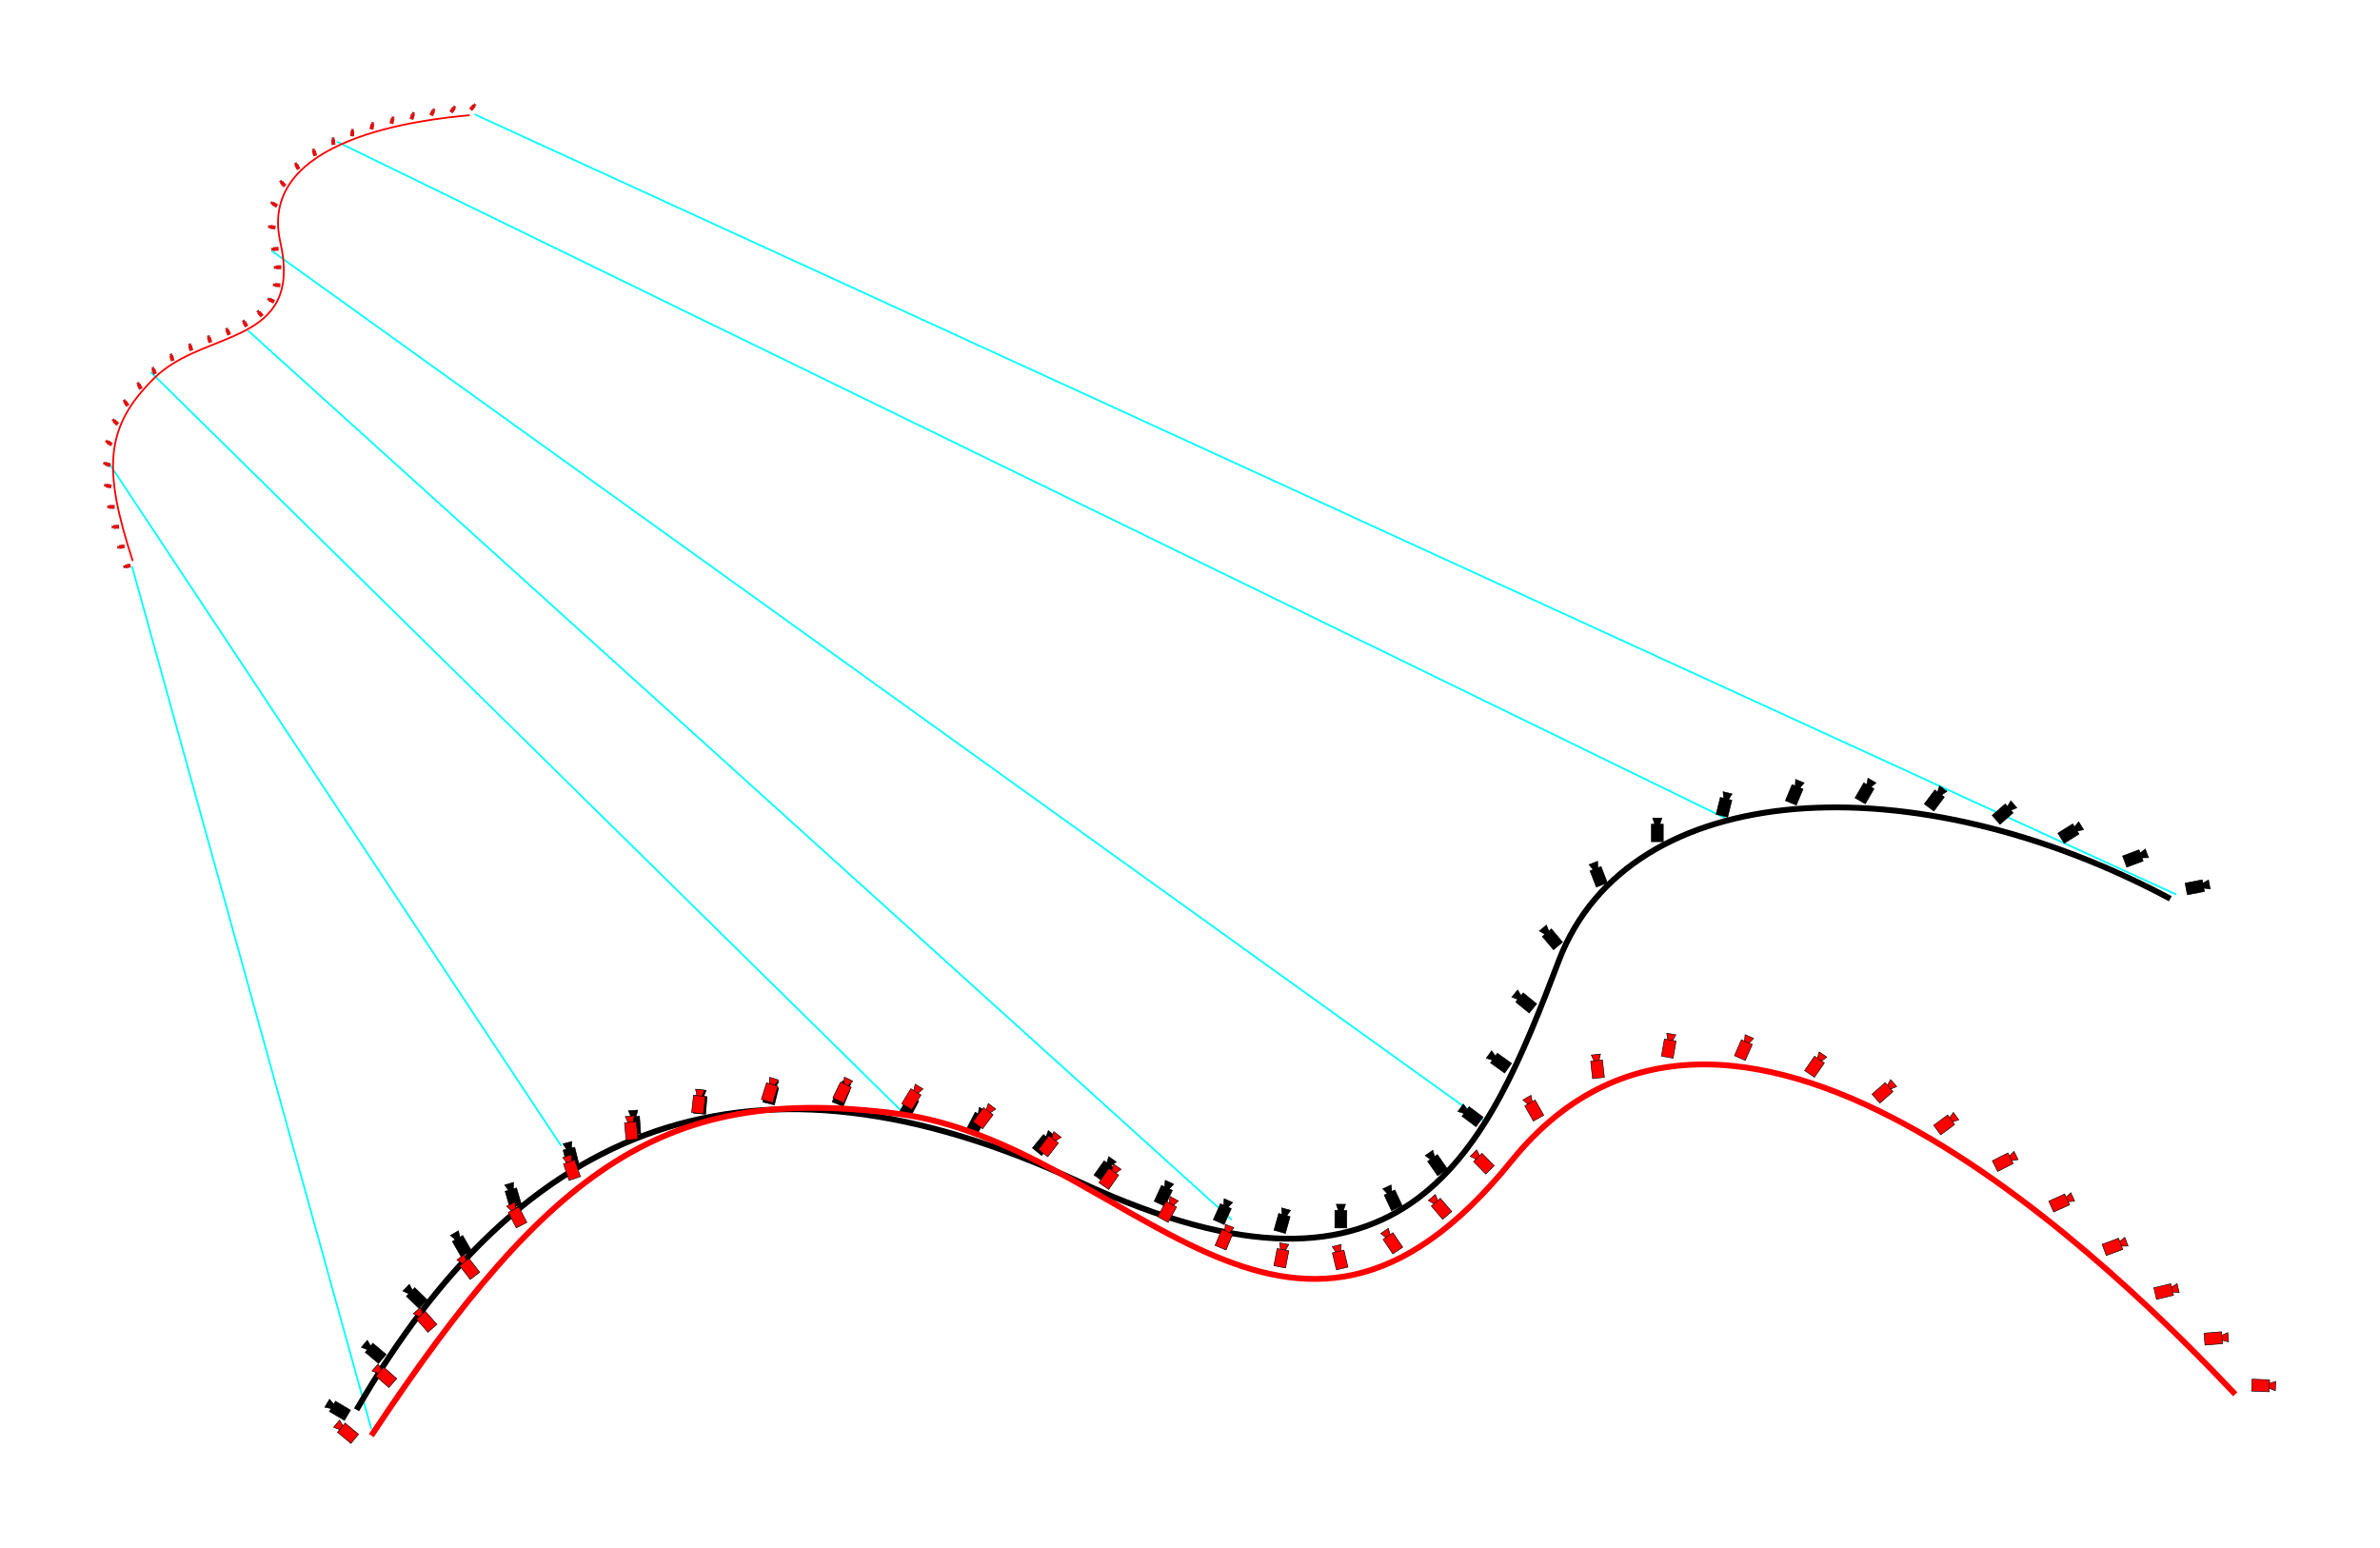 <?xml version="1.0" encoding="UTF-8" standalone="no"?>
<!-- Created with Inkscape (http://www.inkscape.org/) -->

<svg
   xmlns:dc="http://purl.org/dc/elements/1.1/"
   xmlns:cc="http://creativecommons.org/ns#"
   xmlns:rdf="http://www.w3.org/1999/02/22-rdf-syntax-ns#"
   xmlns:svg="http://www.w3.org/2000/svg"
   xmlns="http://www.w3.org/2000/svg"
   xmlns:sodipodi="http://sodipodi.sourceforge.net/DTD/sodipodi-0.dtd"
   xmlns:inkscape="http://www.inkscape.org/namespaces/inkscape"
   inkscape:version="0.91 r13725"
   version="1.1"
   id="svg3359"
   viewBox="0 0 406.941 264.627"
   height="74.684mm"
   width="114.848mm"
   sodipodi:docname="train_alignment.svg">
  <sodipodi:namedview
     inkscape:window-maximized="1"
     inkscape:window-y="24"
     inkscape:window-x="65"
     inkscape:window-height="1176"
     inkscape:window-width="1855"
     showguides="false"
     showgrid="false"
     inkscape:current-layer="g8955"
     inkscape:document-units="px"
     inkscape:cy="13.685398"
     inkscape:cx="403.95315"
     inkscape:zoom="1.4"
     inkscape:pageshadow="2"
     inkscape:pageopacity="0.0"
     borderopacity="1.0"
     bordercolor="#666666"
     pagecolor="#ffffff"
     id="base"
     inkscape:snap-to-guides="true"
     inkscape:snap-grids="true"
     inkscape:snap-center="false"
     fit-margin-top="5"
     fit-margin-left="5"
     fit-margin-right="5"
     fit-margin-bottom="5" />
  <defs
     id="defs3361" />
  <g
     inkscape:label="Layer 1"
     inkscape:groupmode="layer"
     id="layer1"
     transform="translate(-3.212,15.317)">
    <g
       style="fill:#0000ff;fill-opacity:1;stroke-width:1;stroke-miterlimit:4;stroke-dasharray:none"
       id="g8955">
      <path
         style="fill:#00ffff;fill-rule:evenodd;stroke:#00ffff;stroke-width:0.3;stroke-linecap:butt;stroke-linejoin:miter;stroke-miterlimit:4;stroke-dasharray:none;stroke-opacity:1"
         d="M 25.793,81.541 66.704,229.023"
         id="path5264"
         inkscape:connector-curvature="0" />
      <path
         style="fill:#00ffff;fill-rule:evenodd;stroke:#00ffff;stroke-width:0.3;stroke-linecap:butt;stroke-linejoin:miter;stroke-miterlimit:4;stroke-dasharray:none;stroke-opacity:1"
         d="M 84.358,4.233 375.328,137.635"
         id="path5266"
         inkscape:connector-curvature="0" />
      <path
         style="fill:#00ffff;fill-rule:evenodd;stroke:#00ffff;stroke-width:0.3;stroke-linecap:butt;stroke-linejoin:miter;stroke-opacity:1;stroke-miterlimit:4;stroke-dasharray:none"
         d="M 21.9,63.947 99.177,180.62"
         id="path5270"
         inkscape:connector-curvature="0" />
      <path
         style="fill:#00ffff;fill-rule:evenodd;stroke:#00ffff;stroke-width:0.3;stroke-linecap:butt;stroke-linejoin:miter;stroke-opacity:1;stroke-miterlimit:4;stroke-dasharray:none"
         d="M 28.971,48.29 157.261,174.559"
         id="path5272"
         inkscape:connector-curvature="0" />
      <path
         style="fill:#00ffff;fill-rule:evenodd;stroke:#00ffff;stroke-width:0.3;stroke-linecap:butt;stroke-linejoin:miter;stroke-opacity:1;stroke-miterlimit:4;stroke-dasharray:none"
         d="M 45.639,41.219 213.829,193.247"
         id="path5274"
         inkscape:connector-curvature="0" />
      <path
         style="fill:#00ffff;fill-rule:evenodd;stroke:#00ffff;stroke-width:0.3;stroke-linecap:butt;stroke-linejoin:miter;stroke-opacity:1;stroke-miterlimit:4;stroke-dasharray:none"
         d="M 49.679,27.582 257.266,176.579"
         id="path5276"
         inkscape:connector-curvature="0" />
      <path
         style="fill:#00ffff;fill-rule:evenodd;stroke:#00ffff;stroke-width:0.3;stroke-linecap:butt;stroke-linejoin:miter;stroke-opacity:1;stroke-miterlimit:4;stroke-dasharray:none"
         d="M 60.791,8.894 298.177,124.556"
         id="path5278"
         inkscape:connector-curvature="0" />
      <g
         id="g13339"
         transform="translate(-87.378,-103.541)">
        <path
           style="fill:none;fill-rule:evenodd;stroke:#000000;stroke-width:1px;stroke-linecap:butt;stroke-linejoin:miter;stroke-opacity:1"
           d="m 151.555,329.262 c 28.284,-48.992 67.175,-65.155 123.744,-38.891 56.569,26.264 69.701,-6.061 81.822,-37.881 12.122,-31.82 61.114,-33.84 104.551,-10.607"
           id="path9000"
           inkscape:connector-curvature="0" />
        <g
           style="fill:#000000;fill-opacity:1;stroke-width:1;stroke-miterlimit:4;stroke-dasharray:none"
           id="use1710"
           transform="matrix(0.051,-0.086,0.086,0.051,134.788,333.5)">
          <path
             style="fill:#000000;fill-opacity:1;stroke:#000000;stroke-width:1;stroke-miterlimit:4;stroke-dasharray:none;stroke-opacity:1"
             d="m 98.032,73.63 15.91,0 -4,11.698 -7.91,0 z"
             id="path4711"
             inkscape:connector-curvature="0"
             sodipodi:nodetypes="ccccc" />
          <rect
             style="fill:#000000;fill-opacity:1;fill-rule:evenodd;stroke:#000000;stroke-width:1;stroke-linecap:butt;stroke-linejoin:miter;stroke-miterlimit:4;stroke-dasharray:none;stroke-opacity:1"
             id="rect4713"
             width="20.412"
             height="29.925"
             x="95.781"
             y="84.174" />
        </g>
        <g
           style="fill:#000000;fill-opacity:1;stroke-width:1;stroke-miterlimit:4;stroke-dasharray:none"
           id="use8265"
           transform="matrix(0.064,-0.076,0.076,0.064,140.506,321.325)">
          <path
             style="fill:#000000;fill-opacity:1;stroke:#000000;stroke-width:1;stroke-miterlimit:4;stroke-dasharray:none;stroke-opacity:1"
             d="m 98.032,73.63 15.91,0 -4,11.698 -7.91,0 z"
             id="path4717"
             inkscape:connector-curvature="0"
             sodipodi:nodetypes="ccccc" />
          <rect
             style="fill:#000000;fill-opacity:1;fill-rule:evenodd;stroke:#000000;stroke-width:1;stroke-linecap:butt;stroke-linejoin:miter;stroke-miterlimit:4;stroke-dasharray:none;stroke-opacity:1"
             id="rect4719"
             width="20.412"
             height="29.925"
             x="95.781"
             y="84.174" />
        </g>
        <g
           style="fill:#000000;fill-opacity:1;stroke-width:1;stroke-miterlimit:4;stroke-dasharray:none"
           id="use4567"
           transform="matrix(0.07,-0.072,0.072,0.07,147.308,310.859)">
          <path
             style="fill:#000000;fill-opacity:1;stroke:#000000;stroke-width:1;stroke-miterlimit:4;stroke-dasharray:none;stroke-opacity:1"
             d="m 98.032,73.63 15.91,0 -4,11.698 -7.91,0 z"
             id="path4723"
             inkscape:connector-curvature="0"
             sodipodi:nodetypes="ccccc" />
          <rect
             style="fill:#000000;fill-opacity:1;fill-rule:evenodd;stroke:#000000;stroke-width:1;stroke-linecap:butt;stroke-linejoin:miter;stroke-miterlimit:4;stroke-dasharray:none;stroke-opacity:1"
             id="rect4725"
             width="20.412"
             height="29.925"
             x="95.781"
             y="84.174" />
        </g>
        <g
           style="fill:#000000;fill-opacity:1;stroke-width:1;stroke-miterlimit:4;stroke-dasharray:none"
           id="use0856"
           transform="matrix(0.087,-0.05,0.05,0.087,155.387,297.944)">
          <path
             style="fill:#000000;fill-opacity:1;stroke:#000000;stroke-width:1;stroke-miterlimit:4;stroke-dasharray:none;stroke-opacity:1"
             d="m 98.032,73.63 15.91,0 -4,11.698 -7.91,0 z"
             id="path4729"
             inkscape:connector-curvature="0"
             sodipodi:nodetypes="ccccc" />
          <rect
             style="fill:#000000;fill-opacity:1;fill-rule:evenodd;stroke:#000000;stroke-width:1;stroke-linecap:butt;stroke-linejoin:miter;stroke-miterlimit:4;stroke-dasharray:none;stroke-opacity:1"
             id="rect4731"
             width="20.412"
             height="29.925"
             x="95.781"
             y="84.174" />
        </g>
        <g
           style="fill:#000000;fill-opacity:1;stroke-width:1;stroke-miterlimit:4;stroke-dasharray:none"
           id="use4452"
           transform="matrix(0.096,-0.028,0.028,0.096,165.402,286.504)">
          <path
             style="fill:#000000;fill-opacity:1;stroke:#000000;stroke-width:1;stroke-miterlimit:4;stroke-dasharray:none;stroke-opacity:1"
             d="m 98.032,73.63 15.91,0 -4,11.698 -7.91,0 z"
             id="path4735"
             inkscape:connector-curvature="0"
             sodipodi:nodetypes="ccccc" />
          <rect
             style="fill:#000000;fill-opacity:1;fill-rule:evenodd;stroke:#000000;stroke-width:1;stroke-linecap:butt;stroke-linejoin:miter;stroke-miterlimit:4;stroke-dasharray:none;stroke-opacity:1"
             id="rect4737"
             width="20.412"
             height="29.925"
             x="95.781"
             y="84.174" />
        </g>
        <g
           style="fill:#000000;fill-opacity:1;stroke-width:1;stroke-miterlimit:4;stroke-dasharray:none"
           id="use0502"
           transform="matrix(0.097,-0.024,0.024,0.097,175.566,278.995)">
          <path
             style="fill:#000000;fill-opacity:1;stroke:#000000;stroke-width:1;stroke-miterlimit:4;stroke-dasharray:none;stroke-opacity:1"
             d="m 98.032,73.63 15.91,0 -4,11.698 -7.91,0 z"
             id="path4741"
             inkscape:connector-curvature="0"
             sodipodi:nodetypes="ccccc" />
          <rect
             style="fill:#000000;fill-opacity:1;fill-rule:evenodd;stroke:#000000;stroke-width:1;stroke-linecap:butt;stroke-linejoin:miter;stroke-miterlimit:4;stroke-dasharray:none;stroke-opacity:1"
             id="rect4743"
             width="20.412"
             height="29.925"
             x="95.781"
             y="84.174" />
        </g>
        <g
           style="fill:#000000;fill-opacity:1;stroke-width:1;stroke-miterlimit:4;stroke-dasharray:none"
           id="use9244"
           transform="matrix(0.1,-0.007,0.007,0.1,187.727,271.464)">
          <path
             style="fill:#000000;fill-opacity:1;stroke:#000000;stroke-width:1;stroke-miterlimit:4;stroke-dasharray:none;stroke-opacity:1"
             d="m 98.032,73.63 15.91,0 -4,11.698 -7.91,0 z"
             id="path4747"
             inkscape:connector-curvature="0"
             sodipodi:nodetypes="ccccc" />
          <rect
             style="fill:#000000;fill-opacity:1;fill-rule:evenodd;stroke:#000000;stroke-width:1;stroke-linecap:butt;stroke-linejoin:miter;stroke-miterlimit:4;stroke-dasharray:none;stroke-opacity:1"
             id="rect4749"
             width="20.412"
             height="29.925"
             x="95.781"
             y="84.174" />
        </g>
        <g
           style="fill:#000000;fill-opacity:1;stroke-width:1;stroke-miterlimit:4;stroke-dasharray:none"
           id="use2559"
           transform="matrix(0.1,0.008,-0.008,0.1,200.539,266.384)">
          <path
             style="fill:#000000;fill-opacity:1;stroke:#000000;stroke-width:1;stroke-miterlimit:4;stroke-dasharray:none;stroke-opacity:1"
             d="m 98.032,73.63 15.91,0 -4,11.698 -7.91,0 z"
             id="path4753"
             inkscape:connector-curvature="0"
             sodipodi:nodetypes="ccccc" />
          <rect
             style="fill:#000000;fill-opacity:1;fill-rule:evenodd;stroke:#000000;stroke-width:1;stroke-linecap:butt;stroke-linejoin:miter;stroke-miterlimit:4;stroke-dasharray:none;stroke-opacity:1"
             id="rect4755"
             width="20.412"
             height="29.925"
             x="95.781"
             y="84.174" />
        </g>
        <g
           style="fill:#000000;fill-opacity:1;stroke-width:1;stroke-miterlimit:4;stroke-dasharray:none"
           id="use3107"
           transform="matrix(0.097,0.024,-0.024,0.097,214.469,263.29)">
          <path
             style="fill:#000000;fill-opacity:1;stroke:#000000;stroke-width:1;stroke-miterlimit:4;stroke-dasharray:none;stroke-opacity:1"
             d="m 98.032,73.63 15.91,0 -4,11.698 -7.91,0 z"
             id="path4759"
             inkscape:connector-curvature="0"
             sodipodi:nodetypes="ccccc" />
          <rect
             style="fill:#000000;fill-opacity:1;fill-rule:evenodd;stroke:#000000;stroke-width:1;stroke-linecap:butt;stroke-linejoin:miter;stroke-miterlimit:4;stroke-dasharray:none;stroke-opacity:1"
             id="rect4761"
             width="20.412"
             height="29.925"
             x="95.781"
             y="84.174" />
        </g>
        <g
           style="fill:#000000;fill-opacity:1;stroke-width:1;stroke-miterlimit:4;stroke-dasharray:none"
           id="use6758"
           transform="matrix(0.092,0.038,-0.038,0.092,228.409,262.498)">
          <path
             style="fill:#000000;fill-opacity:1;stroke:#000000;stroke-width:1;stroke-miterlimit:4;stroke-dasharray:none;stroke-opacity:1"
             d="m 98.032,73.63 15.91,0 -4,11.698 -7.91,0 z"
             id="path4765"
             inkscape:connector-curvature="0"
             sodipodi:nodetypes="ccccc" />
          <rect
             style="fill:#000000;fill-opacity:1;fill-rule:evenodd;stroke:#000000;stroke-width:1;stroke-linecap:butt;stroke-linejoin:miter;stroke-miterlimit:4;stroke-dasharray:none;stroke-opacity:1"
             id="rect4767"
             width="20.412"
             height="29.925"
             x="95.781"
             y="84.174" />
        </g>
        <g
           style="fill:#000000;fill-opacity:1;stroke-width:1;stroke-miterlimit:4;stroke-dasharray:none"
           id="use6540"
           transform="matrix(0.088,0.047,-0.047,0.088,241.41,263.635)">
          <path
             style="fill:#000000;fill-opacity:1;stroke:#000000;stroke-width:1;stroke-miterlimit:4;stroke-dasharray:none;stroke-opacity:1"
             d="m 98.032,73.63 15.91,0 -4,11.698 -7.91,0 z"
             id="path4771"
             inkscape:connector-curvature="0"
             sodipodi:nodetypes="ccccc" />
          <rect
             style="fill:#000000;fill-opacity:1;fill-rule:evenodd;stroke:#000000;stroke-width:1;stroke-linecap:butt;stroke-linejoin:miter;stroke-miterlimit:4;stroke-dasharray:none;stroke-opacity:1"
             id="rect4773"
             width="20.412"
             height="29.925"
             x="95.781"
             y="84.174" />
        </g>
        <g
           style="fill:#000000;fill-opacity:1;stroke-width:1;stroke-miterlimit:4;stroke-dasharray:none"
           id="use0642"
           transform="matrix(0.089,0.046,-0.046,0.089,252.677,266.494)">
          <path
             style="fill:#000000;fill-opacity:1;stroke:#000000;stroke-width:1;stroke-miterlimit:4;stroke-dasharray:none;stroke-opacity:1"
             d="m 98.032,73.63 15.91,0 -4,11.698 -7.91,0 z"
             id="path4777"
             inkscape:connector-curvature="0"
             sodipodi:nodetypes="ccccc" />
          <rect
             style="fill:#000000;fill-opacity:1;fill-rule:evenodd;stroke:#000000;stroke-width:1;stroke-linecap:butt;stroke-linejoin:miter;stroke-miterlimit:4;stroke-dasharray:none;stroke-opacity:1"
             id="rect4779"
             width="20.412"
             height="29.925"
             x="95.781"
             y="84.174" />
        </g>
        <g
           style="fill:#000000;fill-opacity:1;stroke-width:1;stroke-miterlimit:4;stroke-dasharray:none"
           id="use6911"
           transform="matrix(0.077,0.063,-0.063,0.077,266.927,269.681)">
          <path
             style="fill:#000000;fill-opacity:1;stroke:#000000;stroke-width:1;stroke-miterlimit:4;stroke-dasharray:none;stroke-opacity:1"
             d="m 98.032,73.63 15.91,0 -4,11.698 -7.91,0 z"
             id="path4783"
             inkscape:connector-curvature="0"
             sodipodi:nodetypes="ccccc" />
          <rect
             style="fill:#000000;fill-opacity:1;fill-rule:evenodd;stroke:#000000;stroke-width:1;stroke-linecap:butt;stroke-linejoin:miter;stroke-miterlimit:4;stroke-dasharray:none;stroke-opacity:1"
             id="rect4785"
             width="20.412"
             height="29.925"
             x="95.781"
             y="84.174" />
        </g>
        <g
           style="fill:#000000;fill-opacity:1;stroke-width:1;stroke-miterlimit:4;stroke-dasharray:none"
           id="use3994"
           transform="matrix(0.081,0.058,-0.058,0.081,276.496,274.326)">
          <path
             style="fill:#000000;fill-opacity:1;stroke:#000000;stroke-width:1;stroke-miterlimit:4;stroke-dasharray:none;stroke-opacity:1"
             d="m 98.032,73.63 15.91,0 -4,11.698 -7.91,0 z"
             id="path4789"
             inkscape:connector-curvature="0"
             sodipodi:nodetypes="ccccc" />
          <rect
             style="fill:#000000;fill-opacity:1;fill-rule:evenodd;stroke:#000000;stroke-width:1;stroke-linecap:butt;stroke-linejoin:miter;stroke-miterlimit:4;stroke-dasharray:none;stroke-opacity:1"
             id="rect4791"
             width="20.412"
             height="29.925"
             x="95.781"
             y="84.174" />
        </g>
        <g
           style="fill:#000000;fill-opacity:1;stroke-width:1;stroke-miterlimit:4;stroke-dasharray:none"
           id="use3127"
           transform="matrix(0.091,0.042,-0.042,0.091,284.003,279.209)">
          <path
             style="fill:#000000;fill-opacity:1;stroke:#000000;stroke-width:1;stroke-miterlimit:4;stroke-dasharray:none;stroke-opacity:1"
             d="m 98.032,73.63 15.91,0 -4,11.698 -7.91,0 z"
             id="path4795"
             inkscape:connector-curvature="0"
             sodipodi:nodetypes="ccccc" />
          <rect
             style="fill:#000000;fill-opacity:1;fill-rule:evenodd;stroke:#000000;stroke-width:1;stroke-linecap:butt;stroke-linejoin:miter;stroke-miterlimit:4;stroke-dasharray:none;stroke-opacity:1"
             id="rect4797"
             width="20.412"
             height="29.925"
             x="95.781"
             y="84.174" />
        </g>
        <g
           style="fill:#000000;fill-opacity:1;stroke-width:1;stroke-miterlimit:4;stroke-dasharray:none"
           id="use1221"
           transform="matrix(0.091,0.041,-0.041,0.091,294,282.45)">
          <path
             style="fill:#000000;fill-opacity:1;stroke:#000000;stroke-width:1;stroke-miterlimit:4;stroke-dasharray:none;stroke-opacity:1"
             d="m 98.032,73.63 15.91,0 -4,11.698 -7.91,0 z"
             id="path4801"
             inkscape:connector-curvature="0"
             sodipodi:nodetypes="ccccc" />
          <rect
             style="fill:#000000;fill-opacity:1;fill-rule:evenodd;stroke:#000000;stroke-width:1;stroke-linecap:butt;stroke-linejoin:miter;stroke-miterlimit:4;stroke-dasharray:none;stroke-opacity:1"
             id="rect4803"
             width="20.412"
             height="29.925"
             x="95.781"
             y="84.174" />
        </g>
        <g
           style="fill:#000000;fill-opacity:1;stroke-width:1;stroke-miterlimit:4;stroke-dasharray:none"
           id="use7003"
           transform="matrix(0.096,0.027,-0.027,0.096,302.299,285.024)">
          <path
             style="fill:#000000;fill-opacity:1;stroke:#000000;stroke-width:1;stroke-miterlimit:4;stroke-dasharray:none;stroke-opacity:1"
             d="m 98.032,73.63 15.91,0 -4,11.698 -7.91,0 z"
             id="path4807"
             inkscape:connector-curvature="0"
             sodipodi:nodetypes="ccccc" />
          <rect
             style="fill:#000000;fill-opacity:1;fill-rule:evenodd;stroke:#000000;stroke-width:1;stroke-linecap:butt;stroke-linejoin:miter;stroke-miterlimit:4;stroke-dasharray:none;stroke-opacity:1"
             id="rect4809"
             width="20.412"
             height="29.925"
             x="95.781"
             y="84.174" />
        </g>
        <g
           style="fill:#000000;fill-opacity:1;stroke-width:1;stroke-miterlimit:4;stroke-dasharray:none"
           id="use5280"
           transform="matrix(0.1,2.7340877e-4,-2.7341077e-4,0.1,309.281,286.734)">
          <path
             style="fill:#000000;fill-opacity:1;stroke:#000000;stroke-width:1;stroke-miterlimit:4;stroke-dasharray:none;stroke-opacity:1"
             d="m 98.032,73.63 15.91,0 -4,11.698 -7.91,0 z"
             id="path4813"
             inkscape:connector-curvature="0"
             sodipodi:nodetypes="ccccc" />
          <rect
             style="fill:#000000;fill-opacity:1;fill-rule:evenodd;stroke:#000000;stroke-width:1;stroke-linecap:butt;stroke-linejoin:miter;stroke-miterlimit:4;stroke-dasharray:none;stroke-opacity:1"
             id="rect4815"
             width="20.412"
             height="29.925"
             x="95.781"
             y="84.174" />
        </g>
        <g
           style="fill:#000000;fill-opacity:1;stroke-width:1;stroke-miterlimit:4;stroke-dasharray:none"
           id="use2276"
           transform="matrix(0.09,-0.042,0.042,0.09,315.104,288.985)">
          <path
             style="fill:#000000;fill-opacity:1;stroke:#000000;stroke-width:1;stroke-miterlimit:4;stroke-dasharray:none;stroke-opacity:1"
             d="m 98.032,73.63 15.91,0 -4,11.698 -7.91,0 z"
             id="path4819"
             inkscape:connector-curvature="0"
             sodipodi:nodetypes="ccccc" />
          <rect
             style="fill:#000000;fill-opacity:1;fill-rule:evenodd;stroke:#000000;stroke-width:1;stroke-linecap:butt;stroke-linejoin:miter;stroke-miterlimit:4;stroke-dasharray:none;stroke-opacity:1"
             id="rect4821"
             width="20.412"
             height="29.925"
             x="95.781"
             y="84.174" />
        </g>
        <g
           style="fill:#000000;fill-opacity:1;stroke-width:1;stroke-miterlimit:4;stroke-dasharray:none"
           id="use2160"
           transform="matrix(0.082,-0.057,0.057,0.082,322.038,285.351)">
          <path
             style="fill:#000000;fill-opacity:1;stroke:#000000;stroke-width:1;stroke-miterlimit:4;stroke-dasharray:none;stroke-opacity:1"
             d="m 98.032,73.63 15.91,0 -4,11.698 -7.91,0 z"
             id="path4825"
             inkscape:connector-curvature="0"
             sodipodi:nodetypes="ccccc" />
          <rect
             style="fill:#000000;fill-opacity:1;fill-rule:evenodd;stroke:#000000;stroke-width:1;stroke-linecap:butt;stroke-linejoin:miter;stroke-miterlimit:4;stroke-dasharray:none;stroke-opacity:1"
             id="rect4827"
             width="20.412"
             height="29.925"
             x="95.781"
             y="84.174" />
        </g>
        <g
           style="fill:#000000;fill-opacity:1;stroke-width:1;stroke-miterlimit:4;stroke-dasharray:none"
           id="use1335"
           transform="matrix(0.06,-0.08,0.08,0.06,328.083,281.686)">
          <path
             style="fill:#000000;fill-opacity:1;stroke:#000000;stroke-width:1;stroke-miterlimit:4;stroke-dasharray:none;stroke-opacity:1"
             d="m 98.032,73.63 15.91,0 -4,11.698 -7.91,0 z"
             id="path4831"
             inkscape:connector-curvature="0"
             sodipodi:nodetypes="ccccc" />
          <rect
             style="fill:#000000;fill-opacity:1;fill-rule:evenodd;stroke:#000000;stroke-width:1;stroke-linecap:butt;stroke-linejoin:miter;stroke-miterlimit:4;stroke-dasharray:none;stroke-opacity:1"
             id="rect4833"
             width="20.412"
             height="29.925"
             x="95.781"
             y="84.174" />
        </g>
        <g
           style="fill:#000000;fill-opacity:1;stroke-width:1;stroke-miterlimit:4;stroke-dasharray:none"
           id="use5909"
           transform="matrix(0.058,-0.081,0.081,0.058,333.059,272.828)">
          <path
             style="fill:#000000;fill-opacity:1;stroke:#000000;stroke-width:1;stroke-miterlimit:4;stroke-dasharray:none;stroke-opacity:1"
             d="m 98.032,73.63 15.91,0 -4,11.698 -7.91,0 z"
             id="path4837"
             inkscape:connector-curvature="0"
             sodipodi:nodetypes="ccccc" />
          <rect
             style="fill:#000000;fill-opacity:1;fill-rule:evenodd;stroke:#000000;stroke-width:1;stroke-linecap:butt;stroke-linejoin:miter;stroke-miterlimit:4;stroke-dasharray:none;stroke-opacity:1"
             id="rect4839"
             width="20.412"
             height="29.925"
             x="95.781"
             y="84.174" />
        </g>
        <g
           style="fill:#000000;fill-opacity:1;stroke-width:1;stroke-miterlimit:4;stroke-dasharray:none"
           id="use8752"
           transform="matrix(0.063,-0.077,0.077,0.063,337.233,261.622)">
          <path
             style="fill:#000000;fill-opacity:1;stroke:#000000;stroke-width:1;stroke-miterlimit:4;stroke-dasharray:none;stroke-opacity:1"
             d="m 98.032,73.63 15.91,0 -4,11.698 -7.91,0 z"
             id="path4843"
             inkscape:connector-curvature="0"
             sodipodi:nodetypes="ccccc" />
          <rect
             style="fill:#000000;fill-opacity:1;fill-rule:evenodd;stroke:#000000;stroke-width:1;stroke-linecap:butt;stroke-linejoin:miter;stroke-miterlimit:4;stroke-dasharray:none;stroke-opacity:1"
             id="rect4845"
             width="20.412"
             height="29.925"
             x="95.781"
             y="84.174" />
        </g>
        <g
           style="fill:#000000;fill-opacity:1;stroke-width:1;stroke-miterlimit:4;stroke-dasharray:none"
           id="use3526"
           transform="matrix(0.076,-0.064,0.064,0.076,341.633,248.076)">
          <path
             style="fill:#000000;fill-opacity:1;stroke:#000000;stroke-width:1;stroke-miterlimit:4;stroke-dasharray:none;stroke-opacity:1"
             d="m 98.032,73.63 15.91,0 -4,11.698 -7.91,0 z"
             id="path4849"
             inkscape:connector-curvature="0"
             sodipodi:nodetypes="ccccc" />
          <rect
             style="fill:#000000;fill-opacity:1;fill-rule:evenodd;stroke:#000000;stroke-width:1;stroke-linecap:butt;stroke-linejoin:miter;stroke-miterlimit:4;stroke-dasharray:none;stroke-opacity:1"
             id="rect4851"
             width="20.412"
             height="29.925"
             x="95.781"
             y="84.174" />
        </g>
        <g
           style="fill:#000000;fill-opacity:1;stroke-width:1;stroke-miterlimit:4;stroke-dasharray:none"
           id="use4394"
           transform="matrix(0.093,-0.036,0.036,0.093,350.511,232.737)">
          <path
             style="fill:#000000;fill-opacity:1;stroke:#000000;stroke-width:1;stroke-miterlimit:4;stroke-dasharray:none;stroke-opacity:1"
             d="m 98.032,73.63 15.91,0 -4,11.698 -7.91,0 z"
             id="path4855"
             inkscape:connector-curvature="0"
             sodipodi:nodetypes="ccccc" />
          <rect
             style="fill:#000000;fill-opacity:1;fill-rule:evenodd;stroke:#000000;stroke-width:1;stroke-linecap:butt;stroke-linejoin:miter;stroke-miterlimit:4;stroke-dasharray:none;stroke-opacity:1"
             id="rect4857"
             width="20.412"
             height="29.925"
             x="95.781"
             y="84.174" />
        </g>
        <g
           style="fill:#000000;fill-opacity:1;stroke-width:1;stroke-miterlimit:4;stroke-dasharray:none"
           id="use6264"
           transform="matrix(0.1,1.0843377e-4,-1.0843377e-4,0.1,363.375,220.716)">
          <path
             style="fill:#000000;fill-opacity:1;stroke:#000000;stroke-width:1;stroke-miterlimit:4;stroke-dasharray:none;stroke-opacity:1"
             d="m 98.032,73.63 15.91,0 -4,11.698 -7.91,0 z"
             id="path4861"
             inkscape:connector-curvature="0"
             sodipodi:nodetypes="ccccc" />
          <rect
             style="fill:#000000;fill-opacity:1;fill-rule:evenodd;stroke:#000000;stroke-width:1;stroke-linecap:butt;stroke-linejoin:miter;stroke-miterlimit:4;stroke-dasharray:none;stroke-opacity:1"
             id="rect4863"
             width="20.412"
             height="29.925"
             x="95.781"
             y="84.174" />
        </g>
        <g
           style="fill:#000000;fill-opacity:1;stroke-width:1;stroke-miterlimit:4;stroke-dasharray:none"
           id="use5505"
           transform="matrix(0.097,0.024,-0.024,0.097,377.463,214.09)">
          <path
             style="fill:#000000;fill-opacity:1;stroke:#000000;stroke-width:1;stroke-miterlimit:4;stroke-dasharray:none;stroke-opacity:1"
             d="m 98.032,73.63 15.91,0 -4,11.698 -7.91,0 z"
             id="path4867"
             inkscape:connector-curvature="0"
             sodipodi:nodetypes="ccccc" />
          <rect
             style="fill:#000000;fill-opacity:1;fill-rule:evenodd;stroke:#000000;stroke-width:1;stroke-linecap:butt;stroke-linejoin:miter;stroke-miterlimit:4;stroke-dasharray:none;stroke-opacity:1"
             id="rect4869"
             width="20.412"
             height="29.925"
             x="95.781"
             y="84.174" />
        </g>
        <g
           style="fill:#000000;fill-opacity:1;stroke-width:1;stroke-miterlimit:4;stroke-dasharray:none"
           id="use8166"
           transform="matrix(0.092,0.038,-0.038,0.092,391.389,210.979)">
          <path
             style="fill:#000000;fill-opacity:1;stroke:#000000;stroke-width:1;stroke-miterlimit:4;stroke-dasharray:none;stroke-opacity:1"
             d="m 98.032,73.63 15.91,0 -4,11.698 -7.91,0 z"
             id="path4873"
             inkscape:connector-curvature="0"
             sodipodi:nodetypes="ccccc" />
          <rect
             style="fill:#000000;fill-opacity:1;fill-rule:evenodd;stroke:#000000;stroke-width:1;stroke-linecap:butt;stroke-linejoin:miter;stroke-miterlimit:4;stroke-dasharray:none;stroke-opacity:1"
             id="rect4875"
             width="20.412"
             height="29.925"
             x="95.781"
             y="84.174" />
        </g>
        <g
           style="fill:#000000;fill-opacity:1;stroke-width:1;stroke-miterlimit:4;stroke-dasharray:none"
           id="use3575"
           transform="matrix(0.086,0.05,-0.05,0.086,405.236,210.042)">
          <path
             style="fill:#000000;fill-opacity:1;stroke:#000000;stroke-width:1;stroke-miterlimit:4;stroke-dasharray:none;stroke-opacity:1"
             d="m 98.032,73.63 15.91,0 -4,11.698 -7.91,0 z"
             id="path4879"
             inkscape:connector-curvature="0"
             sodipodi:nodetypes="ccccc" />
          <rect
             style="fill:#000000;fill-opacity:1;fill-rule:evenodd;stroke:#000000;stroke-width:1;stroke-linecap:butt;stroke-linejoin:miter;stroke-miterlimit:4;stroke-dasharray:none;stroke-opacity:1"
             id="rect4881"
             width="20.412"
             height="29.925"
             x="95.781"
             y="84.174" />
        </g>
        <g
           style="fill:#000000;fill-opacity:1;stroke-width:1;stroke-miterlimit:4;stroke-dasharray:none"
           id="use0397"
           transform="matrix(0.08,0.06,-0.06,0.08,418.795,210.805)">
          <path
             style="fill:#000000;fill-opacity:1;stroke:#000000;stroke-width:1;stroke-miterlimit:4;stroke-dasharray:none;stroke-opacity:1"
             d="m 98.032,73.63 15.91,0 -4,11.698 -7.91,0 z"
             id="path4885"
             inkscape:connector-curvature="0"
             sodipodi:nodetypes="ccccc" />
          <rect
             style="fill:#000000;fill-opacity:1;fill-rule:evenodd;stroke:#000000;stroke-width:1;stroke-linecap:butt;stroke-linejoin:miter;stroke-miterlimit:4;stroke-dasharray:none;stroke-opacity:1"
             id="rect4887"
             width="20.412"
             height="29.925"
             x="95.781"
             y="84.174" />
        </g>
        <g
           style="fill:#000000;fill-opacity:1;stroke-width:1;stroke-miterlimit:4;stroke-dasharray:none"
           id="use8713"
           transform="matrix(0.066,0.075,-0.075,0.066,433.447,212.93)">
          <path
             style="fill:#000000;fill-opacity:1;stroke:#000000;stroke-width:1;stroke-miterlimit:4;stroke-dasharray:none;stroke-opacity:1"
             d="m 98.032,73.63 15.91,0 -4,11.698 -7.91,0 z"
             id="path4891"
             inkscape:connector-curvature="0"
             sodipodi:nodetypes="ccccc" />
          <rect
             style="fill:#000000;fill-opacity:1;fill-rule:evenodd;stroke:#000000;stroke-width:1;stroke-linecap:butt;stroke-linejoin:miter;stroke-miterlimit:4;stroke-dasharray:none;stroke-opacity:1"
             id="rect4893"
             width="20.412"
             height="29.925"
             x="95.781"
             y="84.174" />
        </g>
        <g
           style="fill:#000000;fill-opacity:1;stroke-width:1;stroke-miterlimit:4;stroke-dasharray:none"
           id="use7103"
           transform="matrix(0.053,0.085,-0.085,0.053,447.071,216.488)">
          <path
             style="fill:#000000;fill-opacity:1;stroke:#000000;stroke-width:1;stroke-miterlimit:4;stroke-dasharray:none;stroke-opacity:1"
             d="m 98.032,73.63 15.91,0 -4,11.698 -7.91,0 z"
             id="path4897"
             inkscape:connector-curvature="0"
             sodipodi:nodetypes="ccccc" />
          <rect
             style="fill:#000000;fill-opacity:1;fill-rule:evenodd;stroke:#000000;stroke-width:1;stroke-linecap:butt;stroke-linejoin:miter;stroke-miterlimit:4;stroke-dasharray:none;stroke-opacity:1"
             id="rect4899"
             width="20.412"
             height="29.925"
             x="95.781"
             y="84.174" />
        </g>
        <g
           style="fill:#000000;fill-opacity:1;stroke-width:1;stroke-miterlimit:4;stroke-dasharray:none"
           id="use4114"
           transform="matrix(0.035,0.094,-0.094,0.035,460.887,221.576)">
          <path
             style="fill:#000000;fill-opacity:1;stroke:#000000;stroke-width:1;stroke-miterlimit:4;stroke-dasharray:none;stroke-opacity:1"
             d="m 98.032,73.63 15.91,0 -4,11.698 -7.91,0 z"
             id="path4903"
             inkscape:connector-curvature="0"
             sodipodi:nodetypes="ccccc" />
          <rect
             style="fill:#000000;fill-opacity:1;fill-rule:evenodd;stroke:#000000;stroke-width:1;stroke-linecap:butt;stroke-linejoin:miter;stroke-miterlimit:4;stroke-dasharray:none;stroke-opacity:1"
             id="rect4905"
             width="20.412"
             height="29.925"
             x="95.781"
             y="84.174" />
        </g>
        <g
           style="fill:#000000;fill-opacity:1;stroke-width:1;stroke-miterlimit:4;stroke-dasharray:none"
           id="use1648"
           transform="matrix(0.019,0.098,-0.098,0.019,473.559,227.664)">
          <path
             style="fill:#000000;fill-opacity:1;stroke:#000000;stroke-width:1;stroke-miterlimit:4;stroke-dasharray:none;stroke-opacity:1"
             d="m 98.032,73.63 15.91,0 -4,11.698 -7.91,0 z"
             id="path4909"
             inkscape:connector-curvature="0"
             sodipodi:nodetypes="ccccc" />
          <rect
             style="fill:#000000;fill-opacity:1;fill-rule:evenodd;stroke:#000000;stroke-width:1;stroke-linecap:butt;stroke-linejoin:miter;stroke-miterlimit:4;stroke-dasharray:none;stroke-opacity:1"
             id="rect4911"
             width="20.412"
             height="29.925"
             x="95.781"
             y="84.174" />
        </g>
      </g>
      <g
         transform="translate(-186.96,-204.883)"
         id="g13302">
        <path
           style="fill:none;fill-rule:evenodd;stroke:#ff0000;stroke-width:1px;stroke-linecap:butt;stroke-linejoin:miter;stroke-opacity:1"
           d="m 253.662,435.027 c 30.81,-46.467 50.508,-60.104 89.904,-55.053 39.396,5.051 66.67,55.558 105.056,8.081 38.386,-47.477 105.561,20.708 123.744,39.901"
           id="path9006"
           inkscape:connector-curvature="0" />
        <g
           style="fill:#ff0000;fill-opacity:1;stroke-width:1;stroke-miterlimit:4;stroke-dasharray:none"
           id="use2336"
           transform="matrix(0.064,-0.077,0.077,0.064,235.261,436.437)">
          <path
             style="fill:#ff0000;fill-opacity:1;stroke:#000000;stroke-width:1;stroke-miterlimit:4;stroke-dasharray:none;stroke-opacity:1"
             d="m 98.032,73.63 15.91,0 -4,11.698 -7.91,0 z"
             id="path4507"
             inkscape:connector-curvature="0"
             sodipodi:nodetypes="ccccc" />
          <rect
             style="fill:#ff0000;fill-opacity:1;fill-rule:evenodd;stroke:#000000;stroke-width:1;stroke-linecap:butt;stroke-linejoin:miter;stroke-miterlimit:4;stroke-dasharray:none;stroke-opacity:1"
             id="rect4509"
             width="20.412"
             height="29.925"
             x="95.781"
             y="84.174" />
        </g>
        <g
           style="fill:#ff0000;fill-opacity:1;stroke-width:1;stroke-miterlimit:4;stroke-dasharray:none"
           id="use5049"
           transform="matrix(0.066,-0.075,0.075,0.066,241.781,426.462)">
          <path
             style="fill:#ff0000;fill-opacity:1;stroke:#000000;stroke-width:1;stroke-miterlimit:4;stroke-dasharray:none;stroke-opacity:1"
             d="m 98.032,73.63 15.91,0 -4,11.698 -7.91,0 z"
             id="path4513"
             inkscape:connector-curvature="0"
             sodipodi:nodetypes="ccccc" />
          <rect
             style="fill:#ff0000;fill-opacity:1;fill-rule:evenodd;stroke:#000000;stroke-width:1;stroke-linecap:butt;stroke-linejoin:miter;stroke-miterlimit:4;stroke-dasharray:none;stroke-opacity:1"
             id="rect4515"
             width="20.412"
             height="29.925"
             x="95.781"
             y="84.174" />
        </g>
        <g
           style="fill:#ff0000;fill-opacity:1;stroke-width:1;stroke-miterlimit:4;stroke-dasharray:none"
           id="use4488"
           transform="matrix(0.075,-0.066,0.066,0.075,248.631,415.117)">
          <path
             style="fill:#ff0000;fill-opacity:1;stroke:#000000;stroke-width:1;stroke-miterlimit:4;stroke-dasharray:none;stroke-opacity:1"
             d="m 98.032,73.63 15.91,0 -4,11.698 -7.91,0 z"
             id="path4519"
             inkscape:connector-curvature="0"
             sodipodi:nodetypes="ccccc" />
          <rect
             style="fill:#ff0000;fill-opacity:1;fill-rule:evenodd;stroke:#000000;stroke-width:1;stroke-linecap:butt;stroke-linejoin:miter;stroke-miterlimit:4;stroke-dasharray:none;stroke-opacity:1"
             id="rect4521"
             width="20.412"
             height="29.925"
             x="95.781"
             y="84.174" />
        </g>
        <g
           style="fill:#ff0000;fill-opacity:1;stroke-width:1;stroke-miterlimit:4;stroke-dasharray:none"
           id="use0038"
           transform="matrix(0.079,-0.061,0.061,0.079,256.051,405.158)">
          <path
             style="fill:#ff0000;fill-opacity:1;stroke:#000000;stroke-width:1;stroke-miterlimit:4;stroke-dasharray:none;stroke-opacity:1"
             d="m 98.032,73.63 15.91,0 -4,11.698 -7.91,0 z"
             id="path4525"
             inkscape:connector-curvature="0"
             sodipodi:nodetypes="ccccc" />
          <rect
             style="fill:#ff0000;fill-opacity:1;fill-rule:evenodd;stroke:#000000;stroke-width:1;stroke-linecap:butt;stroke-linejoin:miter;stroke-miterlimit:4;stroke-dasharray:none;stroke-opacity:1"
             id="rect4527"
             width="20.412"
             height="29.925"
             x="95.781"
             y="84.174" />
        </g>
        <g
           style="fill:#ff0000;fill-opacity:1;stroke-width:1;stroke-miterlimit:4;stroke-dasharray:none"
           id="use1035"
           transform="matrix(0.089,-0.046,0.046,0.089,264.675,393.76)">
          <path
             style="fill:#ff0000;fill-opacity:1;stroke:#000000;stroke-width:1;stroke-miterlimit:4;stroke-dasharray:none;stroke-opacity:1"
             d="m 98.032,73.63 15.91,0 -4,11.698 -7.91,0 z"
             id="path4531"
             inkscape:connector-curvature="0"
             sodipodi:nodetypes="ccccc" />
          <rect
             style="fill:#ff0000;fill-opacity:1;fill-rule:evenodd;stroke:#000000;stroke-width:1;stroke-linecap:butt;stroke-linejoin:miter;stroke-miterlimit:4;stroke-dasharray:none;stroke-opacity:1"
             id="rect4533"
             width="20.412"
             height="29.925"
             x="95.781"
             y="84.174" />
        </g>
        <g
           style="fill:#ff0000;fill-opacity:1;stroke-width:1;stroke-miterlimit:4;stroke-dasharray:none"
           id="use8839"
           transform="matrix(0.095,-0.032,0.032,0.095,274.722,383.619)">
          <path
             style="fill:#ff0000;fill-opacity:1;stroke:#000000;stroke-width:1;stroke-miterlimit:4;stroke-dasharray:none;stroke-opacity:1"
             d="m 98.032,73.63 15.91,0 -4,11.698 -7.91,0 z"
             id="path4537"
             inkscape:connector-curvature="0"
             sodipodi:nodetypes="ccccc" />
          <rect
             style="fill:#ff0000;fill-opacity:1;fill-rule:evenodd;stroke:#000000;stroke-width:1;stroke-linecap:butt;stroke-linejoin:miter;stroke-miterlimit:4;stroke-dasharray:none;stroke-opacity:1"
             id="rect4539"
             width="20.412"
             height="29.925"
             x="95.781"
             y="84.174" />
        </g>
        <g
           style="fill:#ff0000;fill-opacity:1;stroke-width:1;stroke-miterlimit:4;stroke-dasharray:none"
           id="use5056"
           transform="matrix(0.099,-0.009,0.009,0.099,286.713,374.067)">
          <path
             style="fill:#ff0000;fill-opacity:1;stroke:#000000;stroke-width:1;stroke-miterlimit:4;stroke-dasharray:none;stroke-opacity:1"
             d="m 98.032,73.63 15.91,0 -4,11.698 -7.91,0 z"
             id="path4543"
             inkscape:connector-curvature="0"
             sodipodi:nodetypes="ccccc" />
          <rect
             style="fill:#ff0000;fill-opacity:1;fill-rule:evenodd;stroke:#000000;stroke-width:1;stroke-linecap:butt;stroke-linejoin:miter;stroke-miterlimit:4;stroke-dasharray:none;stroke-opacity:1"
             id="rect4545"
             width="20.412"
             height="29.925"
             x="95.781"
             y="84.174" />
        </g>
        <g
           style="fill:#ff0000;fill-opacity:1;stroke-width:1;stroke-miterlimit:4;stroke-dasharray:none"
           id="use8322"
           transform="matrix(0.099,0.011,-0.011,0.099,300.204,367.425)">
          <path
             style="fill:#ff0000;fill-opacity:1;stroke:#000000;stroke-width:1;stroke-miterlimit:4;stroke-dasharray:none;stroke-opacity:1"
             d="m 98.032,73.63 15.91,0 -4,11.698 -7.91,0 z"
             id="path4549"
             inkscape:connector-curvature="0"
             sodipodi:nodetypes="ccccc" />
          <rect
             style="fill:#ff0000;fill-opacity:1;fill-rule:evenodd;stroke:#000000;stroke-width:1;stroke-linecap:butt;stroke-linejoin:miter;stroke-miterlimit:4;stroke-dasharray:none;stroke-opacity:1"
             id="rect4551"
             width="20.412"
             height="29.925"
             x="95.781"
             y="84.174" />
        </g>
        <g
           style="fill:#ff0000;fill-opacity:1;stroke-width:1;stroke-miterlimit:4;stroke-dasharray:none"
           id="use2766"
           transform="matrix(0.095,0.03,-0.03,0.095,314.665,363.816)">
          <path
             style="fill:#ff0000;fill-opacity:1;stroke:#000000;stroke-width:1;stroke-miterlimit:4;stroke-dasharray:none;stroke-opacity:1"
             d="m 98.032,73.63 15.91,0 -4,11.698 -7.91,0 z"
             id="path4555"
             inkscape:connector-curvature="0"
             sodipodi:nodetypes="ccccc" />
          <rect
             style="fill:#ff0000;fill-opacity:1;fill-rule:evenodd;stroke:#000000;stroke-width:1;stroke-linecap:butt;stroke-linejoin:miter;stroke-miterlimit:4;stroke-dasharray:none;stroke-opacity:1"
             id="rect4557"
             width="20.412"
             height="29.925"
             x="95.781"
             y="84.174" />
        </g>
        <g
           style="fill:#ff0000;fill-opacity:1;stroke-width:1;stroke-miterlimit:4;stroke-dasharray:none"
           id="use4668"
           transform="matrix(0.09,0.044,-0.044,0.09,328.973,362.78)">
          <path
             style="fill:#ff0000;fill-opacity:1;stroke:#000000;stroke-width:1;stroke-miterlimit:4;stroke-dasharray:none;stroke-opacity:1"
             d="m 98.032,73.63 15.91,0 -4,11.698 -7.91,0 z"
             id="path4561"
             inkscape:connector-curvature="0"
             sodipodi:nodetypes="ccccc" />
          <rect
             style="fill:#ff0000;fill-opacity:1;fill-rule:evenodd;stroke:#000000;stroke-width:1;stroke-linecap:butt;stroke-linejoin:miter;stroke-miterlimit:4;stroke-dasharray:none;stroke-opacity:1"
             id="rect4563"
             width="20.412"
             height="29.925"
             x="95.781"
             y="84.174" />
        </g>
        <g
           style="fill:#ff0000;fill-opacity:1;stroke-width:1;stroke-miterlimit:4;stroke-dasharray:none"
           id="use7500"
           transform="matrix(0.085,0.052,-0.052,0.085,342.145,363.575)">
          <path
             style="fill:#ff0000;fill-opacity:1;stroke:#000000;stroke-width:1;stroke-miterlimit:4;stroke-dasharray:none;stroke-opacity:1"
             d="m 98.032,73.63 15.91,0 -4,11.698 -7.91,0 z"
             id="path4567"
             inkscape:connector-curvature="0"
             sodipodi:nodetypes="ccccc" />
          <rect
             style="fill:#ff0000;fill-opacity:1;fill-rule:evenodd;stroke:#000000;stroke-width:1;stroke-linecap:butt;stroke-linejoin:miter;stroke-miterlimit:4;stroke-dasharray:none;stroke-opacity:1"
             id="rect4569"
             width="20.412"
             height="29.925"
             x="95.781"
             y="84.174" />
        </g>
        <g
           style="fill:#ff0000;fill-opacity:1;stroke-width:1;stroke-miterlimit:4;stroke-dasharray:none"
           id="use1799"
           transform="matrix(0.08,0.06,-0.06,0.08,355.732,366.465)">
          <path
             style="fill:#ff0000;fill-opacity:1;stroke:#000000;stroke-width:1;stroke-miterlimit:4;stroke-dasharray:none;stroke-opacity:1"
             d="m 98.032,73.63 15.91,0 -4,11.698 -7.91,0 z"
             id="path4573"
             inkscape:connector-curvature="0"
             sodipodi:nodetypes="ccccc" />
          <rect
             style="fill:#ff0000;fill-opacity:1;fill-rule:evenodd;stroke:#000000;stroke-width:1;stroke-linecap:butt;stroke-linejoin:miter;stroke-miterlimit:4;stroke-dasharray:none;stroke-opacity:1"
             id="rect4575"
             width="20.412"
             height="29.925"
             x="95.781"
             y="84.174" />
        </g>
        <g
           style="fill:#ff0000;fill-opacity:1;stroke-width:1;stroke-miterlimit:4;stroke-dasharray:none"
           id="use2537"
           transform="matrix(0.079,0.061,-0.061,0.079,367.107,371.247)">
          <path
             style="fill:#ff0000;fill-opacity:1;stroke:#000000;stroke-width:1;stroke-miterlimit:4;stroke-dasharray:none;stroke-opacity:1"
             d="m 98.032,73.63 15.91,0 -4,11.698 -7.91,0 z"
             id="path4579"
             inkscape:connector-curvature="0"
             sodipodi:nodetypes="ccccc" />
          <rect
             style="fill:#ff0000;fill-opacity:1;fill-rule:evenodd;stroke:#000000;stroke-width:1;stroke-linecap:butt;stroke-linejoin:miter;stroke-miterlimit:4;stroke-dasharray:none;stroke-opacity:1"
             id="rect4581"
             width="20.412"
             height="29.925"
             x="95.781"
             y="84.174" />
        </g>
        <g
           style="fill:#ff0000;fill-opacity:1;stroke-width:1;stroke-miterlimit:4;stroke-dasharray:none"
           id="use2888"
           transform="matrix(0.082,0.057,-0.057,0.082,376.715,376.96)">
          <path
             style="fill:#ff0000;fill-opacity:1;stroke:#000000;stroke-width:1;stroke-miterlimit:4;stroke-dasharray:none;stroke-opacity:1"
             d="m 98.032,73.63 15.91,0 -4,11.698 -7.91,0 z"
             id="path4585"
             inkscape:connector-curvature="0"
             sodipodi:nodetypes="ccccc" />
          <rect
             style="fill:#ff0000;fill-opacity:1;fill-rule:evenodd;stroke:#000000;stroke-width:1;stroke-linecap:butt;stroke-linejoin:miter;stroke-miterlimit:4;stroke-dasharray:none;stroke-opacity:1"
             id="rect4587"
             width="20.412"
             height="29.925"
             x="95.781"
             y="84.174" />
        </g>
        <g
           style="fill:#ff0000;fill-opacity:1;stroke-width:1;stroke-miterlimit:4;stroke-dasharray:none"
           id="use4820"
           transform="matrix(0.088,0.048,-0.048,0.088,385.159,382.954)">
          <path
             style="fill:#ff0000;fill-opacity:1;stroke:#000000;stroke-width:1;stroke-miterlimit:4;stroke-dasharray:none;stroke-opacity:1"
             d="m 98.032,73.63 15.91,0 -4,11.698 -7.91,0 z"
             id="path4591"
             inkscape:connector-curvature="0"
             sodipodi:nodetypes="ccccc" />
          <rect
             style="fill:#ff0000;fill-opacity:1;fill-rule:evenodd;stroke:#000000;stroke-width:1;stroke-linecap:butt;stroke-linejoin:miter;stroke-miterlimit:4;stroke-dasharray:none;stroke-opacity:1"
             id="rect4593"
             width="20.412"
             height="29.925"
             x="95.781"
             y="84.174" />
        </g>
        <g
           style="fill:#ff0000;fill-opacity:1;stroke-width:1;stroke-miterlimit:4;stroke-dasharray:none"
           id="use2108"
           transform="matrix(0.092,0.038,-0.038,0.092,393.457,388.377)">
          <path
             style="fill:#ff0000;fill-opacity:1;stroke:#000000;stroke-width:1;stroke-miterlimit:4;stroke-dasharray:none;stroke-opacity:1"
             d="m 98.032,73.63 15.91,0 -4,11.698 -7.91,0 z"
             id="path4597"
             inkscape:connector-curvature="0"
             sodipodi:nodetypes="ccccc" />
          <rect
             style="fill:#ff0000;fill-opacity:1;fill-rule:evenodd;stroke:#000000;stroke-width:1;stroke-linecap:butt;stroke-linejoin:miter;stroke-miterlimit:4;stroke-dasharray:none;stroke-opacity:1"
             id="rect4599"
             width="20.412"
             height="29.925"
             x="95.781"
             y="84.174" />
        </g>
        <g
           style="fill:#ff0000;fill-opacity:1;stroke-width:1;stroke-miterlimit:4;stroke-dasharray:none"
           id="use1086"
           transform="matrix(0.098,0.019,-0.019,0.098,400.759,392.973)">
          <path
             style="fill:#ff0000;fill-opacity:1;stroke:#000000;stroke-width:1;stroke-miterlimit:4;stroke-dasharray:none;stroke-opacity:1"
             d="m 98.032,73.63 15.91,0 -4,11.698 -7.91,0 z"
             id="path4603"
             inkscape:connector-curvature="0"
             sodipodi:nodetypes="ccccc" />
          <rect
             style="fill:#ff0000;fill-opacity:1;fill-rule:evenodd;stroke:#000000;stroke-width:1;stroke-linecap:butt;stroke-linejoin:miter;stroke-miterlimit:4;stroke-dasharray:none;stroke-opacity:1"
             id="rect4605"
             width="20.412"
             height="29.925"
             x="95.781"
             y="84.174" />
        </g>
        <g
           style="fill:#ff0000;fill-opacity:1;stroke-width:1;stroke-miterlimit:4;stroke-dasharray:none"
           id="use9519"
           transform="matrix(0.097,-0.023,0.023,0.097,406.758,397.817)">
          <path
             style="fill:#ff0000;fill-opacity:1;stroke:#000000;stroke-width:1;stroke-miterlimit:4;stroke-dasharray:none;stroke-opacity:1"
             d="m 98.032,73.63 15.91,0 -4,11.698 -7.91,0 z"
             id="path4609"
             inkscape:connector-curvature="0"
             sodipodi:nodetypes="ccccc" />
          <rect
             style="fill:#ff0000;fill-opacity:1;fill-rule:evenodd;stroke:#000000;stroke-width:1;stroke-linecap:butt;stroke-linejoin:miter;stroke-miterlimit:4;stroke-dasharray:none;stroke-opacity:1"
             id="rect4611"
             width="20.412"
             height="29.925"
             x="95.781"
             y="84.174" />
        </g>
        <g
           style="fill:#ff0000;fill-opacity:1;stroke-width:1;stroke-miterlimit:4;stroke-dasharray:none"
           id="use0734"
           transform="matrix(0.083,-0.056,0.056,0.083,413.984,399.849)">
          <path
             style="fill:#ff0000;fill-opacity:1;stroke:#000000;stroke-width:1;stroke-miterlimit:4;stroke-dasharray:none;stroke-opacity:1"
             d="m 98.032,73.63 15.91,0 -4,11.698 -7.91,0 z"
             id="path4615"
             inkscape:connector-curvature="0"
             sodipodi:nodetypes="ccccc" />
          <rect
             style="fill:#ff0000;fill-opacity:1;fill-rule:evenodd;stroke:#000000;stroke-width:1;stroke-linecap:butt;stroke-linejoin:miter;stroke-miterlimit:4;stroke-dasharray:none;stroke-opacity:1"
             id="rect4617"
             width="20.412"
             height="29.925"
             x="95.781"
             y="84.174" />
        </g>
        <g
           style="fill:#ff0000;fill-opacity:1;stroke-width:1;stroke-miterlimit:4;stroke-dasharray:none"
           id="use1536"
           transform="matrix(0.076,-0.065,0.065,0.076,422.147,395.598)">
          <path
             style="fill:#ff0000;fill-opacity:1;stroke:#000000;stroke-width:1;stroke-miterlimit:4;stroke-dasharray:none;stroke-opacity:1"
             d="m 98.032,73.63 15.91,0 -4,11.698 -7.91,0 z"
             id="path4621"
             inkscape:connector-curvature="0"
             sodipodi:nodetypes="ccccc" />
          <rect
             style="fill:#ff0000;fill-opacity:1;fill-rule:evenodd;stroke:#000000;stroke-width:1;stroke-linecap:butt;stroke-linejoin:miter;stroke-miterlimit:4;stroke-dasharray:none;stroke-opacity:1"
             id="rect4623"
             width="20.412"
             height="29.925"
             x="95.781"
             y="84.174" />
        </g>
        <g
           style="fill:#ff0000;fill-opacity:1;stroke-width:1;stroke-miterlimit:4;stroke-dasharray:none"
           id="use0059"
           transform="matrix(0.071,-0.07,0.07,0.071,429.427,388.906)">
          <path
             style="fill:#ff0000;fill-opacity:1;stroke:#000000;stroke-width:1;stroke-miterlimit:4;stroke-dasharray:none;stroke-opacity:1"
             d="m 98.032,73.63 15.91,0 -4,11.698 -7.91,0 z"
             id="path4627"
             inkscape:connector-curvature="0"
             sodipodi:nodetypes="ccccc" />
          <rect
             style="fill:#ff0000;fill-opacity:1;fill-rule:evenodd;stroke:#000000;stroke-width:1;stroke-linecap:butt;stroke-linejoin:miter;stroke-miterlimit:4;stroke-dasharray:none;stroke-opacity:1"
             id="rect4629"
             width="20.412"
             height="29.925"
             x="95.781"
             y="84.174" />
        </g>
        <g
           style="fill:#ff0000;fill-opacity:1;stroke-width:1;stroke-miterlimit:4;stroke-dasharray:none"
           id="use0993"
           transform="matrix(0.087,-0.049,0.049,0.087,438.427,376.013)">
          <path
             style="fill:#ff0000;fill-opacity:1;stroke:#000000;stroke-width:1;stroke-miterlimit:4;stroke-dasharray:none;stroke-opacity:1"
             d="m 98.032,73.63 15.91,0 -4,11.698 -7.91,0 z"
             id="path4633"
             inkscape:connector-curvature="0"
             sodipodi:nodetypes="ccccc" />
          <rect
             style="fill:#ff0000;fill-opacity:1;fill-rule:evenodd;stroke:#000000;stroke-width:1;stroke-linecap:butt;stroke-linejoin:miter;stroke-miterlimit:4;stroke-dasharray:none;stroke-opacity:1"
             id="rect4635"
             width="20.412"
             height="29.925"
             x="95.781"
             y="84.174" />
        </g>
        <g
           style="fill:#ff0000;fill-opacity:1;stroke-width:1;stroke-miterlimit:4;stroke-dasharray:none"
           id="use3303"
           transform="matrix(0.099,-0.011,0.011,0.099,451.739,363.745)">
          <path
             style="fill:#ff0000;fill-opacity:1;stroke:#000000;stroke-width:1;stroke-miterlimit:4;stroke-dasharray:none;stroke-opacity:1"
             d="m 98.032,73.63 15.91,0 -4,11.698 -7.91,0 z"
             id="path4639"
             inkscape:connector-curvature="0"
             sodipodi:nodetypes="ccccc" />
          <rect
             style="fill:#ff0000;fill-opacity:1;fill-rule:evenodd;stroke:#000000;stroke-width:1;stroke-linecap:butt;stroke-linejoin:miter;stroke-miterlimit:4;stroke-dasharray:none;stroke-opacity:1"
             id="rect4641"
             width="20.412"
             height="29.925"
             x="95.781"
             y="84.174" />
        </g>
        <g
           style="fill:#ff0000;fill-opacity:1;stroke-width:1;stroke-miterlimit:4;stroke-dasharray:none"
           id="use6816"
           transform="matrix(0.098,0.017,-0.017,0.098,466.802,357.338)">
          <path
             style="fill:#ff0000;fill-opacity:1;stroke:#000000;stroke-width:1;stroke-miterlimit:4;stroke-dasharray:none;stroke-opacity:1"
             d="m 98.032,73.63 15.91,0 -4,11.698 -7.91,0 z"
             id="path4645"
             inkscape:connector-curvature="0"
             sodipodi:nodetypes="ccccc" />
          <rect
             style="fill:#ff0000;fill-opacity:1;fill-rule:evenodd;stroke:#000000;stroke-width:1;stroke-linecap:butt;stroke-linejoin:miter;stroke-miterlimit:4;stroke-dasharray:none;stroke-opacity:1"
             id="rect4647"
             width="20.412"
             height="29.925"
             x="95.781"
             y="84.174" />
        </g>
        <g
           style="fill:#ff0000;fill-opacity:1;stroke-width:1;stroke-miterlimit:4;stroke-dasharray:none"
           id="use1669"
           transform="matrix(0.091,0.04,-0.04,0.091,482.578,355.847)">
          <path
             style="fill:#ff0000;fill-opacity:1;stroke:#000000;stroke-width:1;stroke-miterlimit:4;stroke-dasharray:none;stroke-opacity:1"
             d="m 98.032,73.63 15.91,0 -4,11.698 -7.91,0 z"
             id="path4651"
             inkscape:connector-curvature="0"
             sodipodi:nodetypes="ccccc" />
          <rect
             style="fill:#ff0000;fill-opacity:1;fill-rule:evenodd;stroke:#000000;stroke-width:1;stroke-linecap:butt;stroke-linejoin:miter;stroke-miterlimit:4;stroke-dasharray:none;stroke-opacity:1"
             id="rect4653"
             width="20.412"
             height="29.925"
             x="95.781"
             y="84.174" />
        </g>
        <g
           style="fill:#ff0000;fill-opacity:1;stroke-width:1;stroke-miterlimit:4;stroke-dasharray:none"
           id="use9820"
           transform="matrix(0.082,0.057,-0.057,0.082,497.383,357.782)">
          <path
             style="fill:#ff0000;fill-opacity:1;stroke:#000000;stroke-width:1;stroke-miterlimit:4;stroke-dasharray:none;stroke-opacity:1"
             d="m 98.032,73.63 15.91,0 -4,11.698 -7.91,0 z"
             id="path4657"
             inkscape:connector-curvature="0"
             sodipodi:nodetypes="ccccc" />
          <rect
             style="fill:#ff0000;fill-opacity:1;fill-rule:evenodd;stroke:#000000;stroke-width:1;stroke-linecap:butt;stroke-linejoin:miter;stroke-miterlimit:4;stroke-dasharray:none;stroke-opacity:1"
             id="rect4659"
             width="20.412"
             height="29.925"
             x="95.781"
             y="84.174" />
        </g>
        <g
           style="fill:#ff0000;fill-opacity:1;stroke-width:1;stroke-miterlimit:4;stroke-dasharray:none"
           id="use3454"
           transform="matrix(0.066,0.075,-0.075,0.066,512.489,361.937)">
          <path
             style="fill:#ff0000;fill-opacity:1;stroke:#000000;stroke-width:1;stroke-miterlimit:4;stroke-dasharray:none;stroke-opacity:1"
             d="m 98.032,73.63 15.91,0 -4,11.698 -7.91,0 z"
             id="path4663"
             inkscape:connector-curvature="0"
             sodipodi:nodetypes="ccccc" />
          <rect
             style="fill:#ff0000;fill-opacity:1;fill-rule:evenodd;stroke:#000000;stroke-width:1;stroke-linecap:butt;stroke-linejoin:miter;stroke-miterlimit:4;stroke-dasharray:none;stroke-opacity:1"
             id="rect4665"
             width="20.412"
             height="29.925"
             x="95.781"
             y="84.174" />
        </g>
        <g
           style="fill:#ff0000;fill-opacity:1;stroke-width:1;stroke-miterlimit:4;stroke-dasharray:none"
           id="use3340"
           transform="matrix(0.059,0.08,-0.08,0.059,524.268,367.571)">
          <path
             style="fill:#ff0000;fill-opacity:1;stroke:#000000;stroke-width:1;stroke-miterlimit:4;stroke-dasharray:none;stroke-opacity:1"
             d="m 98.032,73.63 15.91,0 -4,11.698 -7.91,0 z"
             id="path4669"
             inkscape:connector-curvature="0"
             sodipodi:nodetypes="ccccc" />
          <rect
             style="fill:#ff0000;fill-opacity:1;fill-rule:evenodd;stroke:#000000;stroke-width:1;stroke-linecap:butt;stroke-linejoin:miter;stroke-miterlimit:4;stroke-dasharray:none;stroke-opacity:1"
             id="rect4671"
             width="20.412"
             height="29.925"
             x="95.781"
             y="84.174" />
        </g>
        <g
           style="fill:#ff0000;fill-opacity:1;stroke-width:1;stroke-miterlimit:4;stroke-dasharray:none"
           id="use5725"
           transform="matrix(0.045,0.089,-0.089,0.045,536.667,374.379)">
          <path
             style="fill:#ff0000;fill-opacity:1;stroke:#000000;stroke-width:1;stroke-miterlimit:4;stroke-dasharray:none;stroke-opacity:1"
             d="m 98.032,73.63 15.91,0 -4,11.698 -7.91,0 z"
             id="path4675"
             inkscape:connector-curvature="0"
             sodipodi:nodetypes="ccccc" />
          <rect
             style="fill:#ff0000;fill-opacity:1;fill-rule:evenodd;stroke:#000000;stroke-width:1;stroke-linecap:butt;stroke-linejoin:miter;stroke-miterlimit:4;stroke-dasharray:none;stroke-opacity:1"
             id="rect4677"
             width="20.412"
             height="29.925"
             x="95.781"
             y="84.174" />
        </g>
        <g
           style="fill:#ff0000;fill-opacity:1;stroke-width:1;stroke-miterlimit:4;stroke-dasharray:none"
           id="use3384"
           transform="matrix(0.041,0.091,-0.091,0.041,546.934,381.544)">
          <path
             style="fill:#ff0000;fill-opacity:1;stroke:#000000;stroke-width:1;stroke-miterlimit:4;stroke-dasharray:none;stroke-opacity:1"
             d="m 98.032,73.63 15.91,0 -4,11.698 -7.91,0 z"
             id="path4681"
             inkscape:connector-curvature="0"
             sodipodi:nodetypes="ccccc" />
          <rect
             style="fill:#ff0000;fill-opacity:1;fill-rule:evenodd;stroke:#000000;stroke-width:1;stroke-linecap:butt;stroke-linejoin:miter;stroke-miterlimit:4;stroke-dasharray:none;stroke-opacity:1"
             id="rect4683"
             width="20.412"
             height="29.925"
             x="95.781"
             y="84.174" />
        </g>
        <g
           style="fill:#ff0000;fill-opacity:1;stroke-width:1;stroke-miterlimit:4;stroke-dasharray:none"
           id="use3291"
           transform="matrix(0.035,0.094,-0.094,0.035,556.971,389.32)">
          <path
             style="fill:#ff0000;fill-opacity:1;stroke:#000000;stroke-width:1;stroke-miterlimit:4;stroke-dasharray:none;stroke-opacity:1"
             d="m 98.032,73.63 15.91,0 -4,11.698 -7.91,0 z"
             id="path4687"
             inkscape:connector-curvature="0"
             sodipodi:nodetypes="ccccc" />
          <rect
             style="fill:#ff0000;fill-opacity:1;fill-rule:evenodd;stroke:#000000;stroke-width:1;stroke-linecap:butt;stroke-linejoin:miter;stroke-miterlimit:4;stroke-dasharray:none;stroke-opacity:1"
             id="rect4689"
             width="20.412"
             height="29.925"
             x="95.781"
             y="84.174" />
        </g>
        <g
           style="fill:#ff0000;fill-opacity:1;stroke-width:1;stroke-miterlimit:4;stroke-dasharray:none"
           id="use3640"
           transform="matrix(0.023,0.097,-0.097,0.023,567.304,397.828)">
          <path
             style="fill:#ff0000;fill-opacity:1;stroke:#000000;stroke-width:1;stroke-miterlimit:4;stroke-dasharray:none;stroke-opacity:1"
             d="m 98.032,73.63 15.91,0 -4,11.698 -7.91,0 z"
             id="path4693"
             inkscape:connector-curvature="0"
             sodipodi:nodetypes="ccccc" />
          <rect
             style="fill:#ff0000;fill-opacity:1;fill-rule:evenodd;stroke:#000000;stroke-width:1;stroke-linecap:butt;stroke-linejoin:miter;stroke-miterlimit:4;stroke-dasharray:none;stroke-opacity:1"
             id="rect4695"
             width="20.412"
             height="29.925"
             x="95.781"
             y="84.174" />
        </g>
        <g
           style="fill:#ff0000;fill-opacity:1;stroke-width:1;stroke-miterlimit:4;stroke-dasharray:none"
           id="use6724"
           transform="matrix(0.008,0.1,-0.1,0.008,577.671,407.017)">
          <path
             style="fill:#ff0000;fill-opacity:1;stroke:#000000;stroke-width:1;stroke-miterlimit:4;stroke-dasharray:none;stroke-opacity:1"
             d="m 98.032,73.63 15.91,0 -4,11.698 -7.91,0 z"
             id="path4699"
             inkscape:connector-curvature="0"
             sodipodi:nodetypes="ccccc" />
          <rect
             style="fill:#ff0000;fill-opacity:1;fill-rule:evenodd;stroke:#000000;stroke-width:1;stroke-linecap:butt;stroke-linejoin:miter;stroke-miterlimit:4;stroke-dasharray:none;stroke-opacity:1"
             id="rect4701"
             width="20.412"
             height="29.925"
             x="95.781"
             y="84.174" />
        </g>
        <g
           style="fill:#ff0000;fill-opacity:1;stroke-width:1;stroke-miterlimit:4;stroke-dasharray:none"
           id="use2326"
           transform="matrix(-0.004,0.1,-0.1,-0.004,587.039,416.247)">
          <path
             style="fill:#ff0000;fill-opacity:1;stroke:#000000;stroke-width:1;stroke-miterlimit:4;stroke-dasharray:none;stroke-opacity:1"
             d="m 98.032,73.63 15.91,0 -4,11.698 -7.91,0 z"
             id="path4705"
             inkscape:connector-curvature="0"
             sodipodi:nodetypes="ccccc" />
          <rect
             style="fill:#ff0000;fill-opacity:1;fill-rule:evenodd;stroke:#000000;stroke-width:1;stroke-linecap:butt;stroke-linejoin:miter;stroke-miterlimit:4;stroke-dasharray:none;stroke-opacity:1"
             id="rect4707"
             width="20.412"
             height="29.925"
             x="95.781"
             y="84.174" />
        </g>
      </g>
      <g
         style="fill:#0000ff;fill-opacity:1;stroke-width:1;stroke-miterlimit:4;stroke-dasharray:none"
         transform="matrix(0.186,-0.235,0.235,0.186,-123.5,59.293)"
         id="g13302-3"
         inkscape:transform-center-x="-63.637355"
         inkscape:transform-center-y="155.56517">
        <path
           style="fill:none;fill-rule:evenodd;stroke:#ff0000;stroke-width:1px;stroke-linecap:butt;stroke-linejoin:miter;stroke-opacity:1"
           d="m 253.662,435.027 c 30.81,-46.467 50.508,-60.104 89.904,-55.053 39.396,5.051 66.67,55.558 105.056,8.081 38.386,-47.477 105.561,20.708 123.744,39.901"
           id="path9006-6"
           inkscape:connector-curvature="0" />
        <g
           style="fill:#ff0000;fill-opacity:1;stroke-width:1;stroke-miterlimit:4;stroke-dasharray:none"
           id="use2336-7"
           transform="matrix(0.064,-0.077,0.077,0.064,235.261,436.437)">
          <path
             style="fill:#ff0000;fill-opacity:1;stroke:#000000;stroke-width:1;stroke-miterlimit:4;stroke-dasharray:none;stroke-opacity:1"
             d="m 98.032,73.63 15.91,0 -4,11.698 -7.91,0 z"
             id="path4507-5"
             inkscape:connector-curvature="0"
             sodipodi:nodetypes="ccccc" />
          <rect
             style="fill:#ff0000;fill-opacity:1;fill-rule:evenodd;stroke:#000000;stroke-width:1;stroke-linecap:butt;stroke-linejoin:miter;stroke-miterlimit:4;stroke-dasharray:none;stroke-opacity:1"
             id="rect4509-3"
             width="20.412"
             height="29.925"
             x="95.781"
             y="84.174" />
        </g>
        <g
           style="fill:#ff0000;fill-opacity:1;stroke-width:1;stroke-miterlimit:4;stroke-dasharray:none"
           id="use5049-5"
           transform="matrix(0.066,-0.075,0.075,0.066,241.781,426.462)">
          <path
             style="fill:#ff0000;fill-opacity:1;stroke:#000000;stroke-width:1;stroke-miterlimit:4;stroke-dasharray:none;stroke-opacity:1"
             d="m 98.032,73.63 15.91,0 -4,11.698 -7.91,0 z"
             id="path4513-6"
             inkscape:connector-curvature="0"
             sodipodi:nodetypes="ccccc" />
          <rect
             style="fill:#ff0000;fill-opacity:1;fill-rule:evenodd;stroke:#000000;stroke-width:1;stroke-linecap:butt;stroke-linejoin:miter;stroke-miterlimit:4;stroke-dasharray:none;stroke-opacity:1"
             id="rect4515-2"
             width="20.412"
             height="29.925"
             x="95.781"
             y="84.174" />
        </g>
        <g
           style="fill:#ff0000;fill-opacity:1;stroke-width:1;stroke-miterlimit:4;stroke-dasharray:none"
           id="use4488-9"
           transform="matrix(0.075,-0.066,0.066,0.075,248.631,415.117)">
          <path
             style="fill:#ff0000;fill-opacity:1;stroke:#000000;stroke-width:1;stroke-miterlimit:4;stroke-dasharray:none;stroke-opacity:1"
             d="m 98.032,73.63 15.91,0 -4,11.698 -7.91,0 z"
             id="path4519-1"
             inkscape:connector-curvature="0"
             sodipodi:nodetypes="ccccc" />
          <rect
             style="fill:#ff0000;fill-opacity:1;fill-rule:evenodd;stroke:#000000;stroke-width:1;stroke-linecap:butt;stroke-linejoin:miter;stroke-miterlimit:4;stroke-dasharray:none;stroke-opacity:1"
             id="rect4521-2"
             width="20.412"
             height="29.925"
             x="95.781"
             y="84.174" />
        </g>
        <g
           style="fill:#ff0000;fill-opacity:1;stroke-width:1;stroke-miterlimit:4;stroke-dasharray:none"
           id="use0038-7"
           transform="matrix(0.079,-0.061,0.061,0.079,256.051,405.158)">
          <path
             style="fill:#ff0000;fill-opacity:1;stroke:#000000;stroke-width:1;stroke-miterlimit:4;stroke-dasharray:none;stroke-opacity:1"
             d="m 98.032,73.63 15.91,0 -4,11.698 -7.91,0 z"
             id="path4525-0"
             inkscape:connector-curvature="0"
             sodipodi:nodetypes="ccccc" />
          <rect
             style="fill:#ff0000;fill-opacity:1;fill-rule:evenodd;stroke:#000000;stroke-width:1;stroke-linecap:butt;stroke-linejoin:miter;stroke-miterlimit:4;stroke-dasharray:none;stroke-opacity:1"
             id="rect4527-9"
             width="20.412"
             height="29.925"
             x="95.781"
             y="84.174" />
        </g>
        <g
           style="fill:#ff0000;fill-opacity:1;stroke-width:1;stroke-miterlimit:4;stroke-dasharray:none"
           id="use1035-3"
           transform="matrix(0.089,-0.046,0.046,0.089,264.675,393.76)">
          <path
             style="fill:#ff0000;fill-opacity:1;stroke:#000000;stroke-width:1;stroke-miterlimit:4;stroke-dasharray:none;stroke-opacity:1"
             d="m 98.032,73.63 15.91,0 -4,11.698 -7.91,0 z"
             id="path4531-6"
             inkscape:connector-curvature="0"
             sodipodi:nodetypes="ccccc" />
          <rect
             style="fill:#ff0000;fill-opacity:1;fill-rule:evenodd;stroke:#000000;stroke-width:1;stroke-linecap:butt;stroke-linejoin:miter;stroke-miterlimit:4;stroke-dasharray:none;stroke-opacity:1"
             id="rect4533-0"
             width="20.412"
             height="29.925"
             x="95.781"
             y="84.174" />
        </g>
        <g
           style="fill:#ff0000;fill-opacity:1;stroke-width:1;stroke-miterlimit:4;stroke-dasharray:none"
           id="use8839-6"
           transform="matrix(0.095,-0.032,0.032,0.095,274.722,383.619)">
          <path
             style="fill:#ff0000;fill-opacity:1;stroke:#000000;stroke-width:1;stroke-miterlimit:4;stroke-dasharray:none;stroke-opacity:1"
             d="m 98.032,73.63 15.91,0 -4,11.698 -7.91,0 z"
             id="path4537-2"
             inkscape:connector-curvature="0"
             sodipodi:nodetypes="ccccc" />
          <rect
             style="fill:#ff0000;fill-opacity:1;fill-rule:evenodd;stroke:#000000;stroke-width:1;stroke-linecap:butt;stroke-linejoin:miter;stroke-miterlimit:4;stroke-dasharray:none;stroke-opacity:1"
             id="rect4539-6"
             width="20.412"
             height="29.925"
             x="95.781"
             y="84.174" />
        </g>
        <g
           style="fill:#ff0000;fill-opacity:1;stroke-width:1;stroke-miterlimit:4;stroke-dasharray:none"
           id="use5056-1"
           transform="matrix(0.099,-0.009,0.009,0.099,286.713,374.067)">
          <path
             style="fill:#ff0000;fill-opacity:1;stroke:#000000;stroke-width:1;stroke-miterlimit:4;stroke-dasharray:none;stroke-opacity:1"
             d="m 98.032,73.63 15.91,0 -4,11.698 -7.91,0 z"
             id="path4543-8"
             inkscape:connector-curvature="0"
             sodipodi:nodetypes="ccccc" />
          <rect
             style="fill:#ff0000;fill-opacity:1;fill-rule:evenodd;stroke:#000000;stroke-width:1;stroke-linecap:butt;stroke-linejoin:miter;stroke-miterlimit:4;stroke-dasharray:none;stroke-opacity:1"
             id="rect4545-7"
             width="20.412"
             height="29.925"
             x="95.781"
             y="84.174" />
        </g>
        <g
           style="fill:#ff0000;fill-opacity:1;stroke-width:1;stroke-miterlimit:4;stroke-dasharray:none"
           id="use8322-9"
           transform="matrix(0.099,0.011,-0.011,0.099,300.204,367.425)">
          <path
             style="fill:#ff0000;fill-opacity:1;stroke:#000000;stroke-width:1;stroke-miterlimit:4;stroke-dasharray:none;stroke-opacity:1"
             d="m 98.032,73.63 15.91,0 -4,11.698 -7.91,0 z"
             id="path4549-2"
             inkscape:connector-curvature="0"
             sodipodi:nodetypes="ccccc" />
          <rect
             style="fill:#ff0000;fill-opacity:1;fill-rule:evenodd;stroke:#000000;stroke-width:1;stroke-linecap:butt;stroke-linejoin:miter;stroke-miterlimit:4;stroke-dasharray:none;stroke-opacity:1"
             id="rect4551-0"
             width="20.412"
             height="29.925"
             x="95.781"
             y="84.174" />
        </g>
        <g
           style="fill:#ff0000;fill-opacity:1;stroke-width:1;stroke-miterlimit:4;stroke-dasharray:none"
           id="use2766-2"
           transform="matrix(0.095,0.03,-0.03,0.095,314.665,363.816)">
          <path
             style="fill:#ff0000;fill-opacity:1;stroke:#000000;stroke-width:1;stroke-miterlimit:4;stroke-dasharray:none;stroke-opacity:1"
             d="m 98.032,73.63 15.91,0 -4,11.698 -7.91,0 z"
             id="path4555-3"
             inkscape:connector-curvature="0"
             sodipodi:nodetypes="ccccc" />
          <rect
             style="fill:#ff0000;fill-opacity:1;fill-rule:evenodd;stroke:#000000;stroke-width:1;stroke-linecap:butt;stroke-linejoin:miter;stroke-miterlimit:4;stroke-dasharray:none;stroke-opacity:1"
             id="rect4557-7"
             width="20.412"
             height="29.925"
             x="95.781"
             y="84.174" />
        </g>
        <g
           style="fill:#ff0000;fill-opacity:1;stroke-width:1;stroke-miterlimit:4;stroke-dasharray:none"
           id="use4668-5"
           transform="matrix(0.09,0.044,-0.044,0.09,328.973,362.78)">
          <path
             style="fill:#ff0000;fill-opacity:1;stroke:#000000;stroke-width:1;stroke-miterlimit:4;stroke-dasharray:none;stroke-opacity:1"
             d="m 98.032,73.63 15.91,0 -4,11.698 -7.91,0 z"
             id="path4561-9"
             inkscape:connector-curvature="0"
             sodipodi:nodetypes="ccccc" />
          <rect
             style="fill:#ff0000;fill-opacity:1;fill-rule:evenodd;stroke:#000000;stroke-width:1;stroke-linecap:butt;stroke-linejoin:miter;stroke-miterlimit:4;stroke-dasharray:none;stroke-opacity:1"
             id="rect4563-2"
             width="20.412"
             height="29.925"
             x="95.781"
             y="84.174" />
        </g>
        <g
           style="fill:#ff0000;fill-opacity:1;stroke-width:1;stroke-miterlimit:4;stroke-dasharray:none"
           id="use7500-2"
           transform="matrix(0.085,0.052,-0.052,0.085,342.145,363.575)">
          <path
             style="fill:#ff0000;fill-opacity:1;stroke:#000000;stroke-width:1;stroke-miterlimit:4;stroke-dasharray:none;stroke-opacity:1"
             d="m 98.032,73.63 15.91,0 -4,11.698 -7.91,0 z"
             id="path4567-8"
             inkscape:connector-curvature="0"
             sodipodi:nodetypes="ccccc" />
          <rect
             style="fill:#ff0000;fill-opacity:1;fill-rule:evenodd;stroke:#000000;stroke-width:1;stroke-linecap:butt;stroke-linejoin:miter;stroke-miterlimit:4;stroke-dasharray:none;stroke-opacity:1"
             id="rect4569-9"
             width="20.412"
             height="29.925"
             x="95.781"
             y="84.174" />
        </g>
        <g
           style="fill:#ff0000;fill-opacity:1;stroke-width:1;stroke-miterlimit:4;stroke-dasharray:none"
           id="use1799-7"
           transform="matrix(0.08,0.06,-0.06,0.08,355.732,366.465)">
          <path
             style="fill:#ff0000;fill-opacity:1;stroke:#000000;stroke-width:1;stroke-miterlimit:4;stroke-dasharray:none;stroke-opacity:1"
             d="m 98.032,73.63 15.91,0 -4,11.698 -7.91,0 z"
             id="path4573-3"
             inkscape:connector-curvature="0"
             sodipodi:nodetypes="ccccc" />
          <rect
             style="fill:#ff0000;fill-opacity:1;fill-rule:evenodd;stroke:#000000;stroke-width:1;stroke-linecap:butt;stroke-linejoin:miter;stroke-miterlimit:4;stroke-dasharray:none;stroke-opacity:1"
             id="rect4575-6"
             width="20.412"
             height="29.925"
             x="95.781"
             y="84.174" />
        </g>
        <g
           style="fill:#ff0000;fill-opacity:1;stroke-width:1;stroke-miterlimit:4;stroke-dasharray:none"
           id="use2537-1"
           transform="matrix(0.079,0.061,-0.061,0.079,367.107,371.247)">
          <path
             style="fill:#ff0000;fill-opacity:1;stroke:#000000;stroke-width:1;stroke-miterlimit:4;stroke-dasharray:none;stroke-opacity:1"
             d="m 98.032,73.63 15.91,0 -4,11.698 -7.91,0 z"
             id="path4579-2"
             inkscape:connector-curvature="0"
             sodipodi:nodetypes="ccccc" />
          <rect
             style="fill:#ff0000;fill-opacity:1;fill-rule:evenodd;stroke:#000000;stroke-width:1;stroke-linecap:butt;stroke-linejoin:miter;stroke-miterlimit:4;stroke-dasharray:none;stroke-opacity:1"
             id="rect4581-9"
             width="20.412"
             height="29.925"
             x="95.781"
             y="84.174" />
        </g>
        <g
           style="fill:#ff0000;fill-opacity:1;stroke-width:1;stroke-miterlimit:4;stroke-dasharray:none"
           id="use2888-3"
           transform="matrix(0.082,0.057,-0.057,0.082,376.715,376.96)">
          <path
             style="fill:#ff0000;fill-opacity:1;stroke:#000000;stroke-width:1;stroke-miterlimit:4;stroke-dasharray:none;stroke-opacity:1"
             d="m 98.032,73.63 15.91,0 -4,11.698 -7.91,0 z"
             id="path4585-1"
             inkscape:connector-curvature="0"
             sodipodi:nodetypes="ccccc" />
          <rect
             style="fill:#ff0000;fill-opacity:1;fill-rule:evenodd;stroke:#000000;stroke-width:1;stroke-linecap:butt;stroke-linejoin:miter;stroke-miterlimit:4;stroke-dasharray:none;stroke-opacity:1"
             id="rect4587-9"
             width="20.412"
             height="29.925"
             x="95.781"
             y="84.174" />
        </g>
        <g
           style="fill:#ff0000;fill-opacity:1;stroke-width:1;stroke-miterlimit:4;stroke-dasharray:none"
           id="use4820-4"
           transform="matrix(0.088,0.048,-0.048,0.088,385.159,382.954)">
          <path
             style="fill:#ff0000;fill-opacity:1;stroke:#000000;stroke-width:1;stroke-miterlimit:4;stroke-dasharray:none;stroke-opacity:1"
             d="m 98.032,73.63 15.91,0 -4,11.698 -7.91,0 z"
             id="path4591-7"
             inkscape:connector-curvature="0"
             sodipodi:nodetypes="ccccc" />
          <rect
             style="fill:#ff0000;fill-opacity:1;fill-rule:evenodd;stroke:#000000;stroke-width:1;stroke-linecap:butt;stroke-linejoin:miter;stroke-miterlimit:4;stroke-dasharray:none;stroke-opacity:1"
             id="rect4593-8"
             width="20.412"
             height="29.925"
             x="95.781"
             y="84.174" />
        </g>
        <g
           style="fill:#ff0000;fill-opacity:1;stroke-width:1;stroke-miterlimit:4;stroke-dasharray:none"
           id="use2108-4"
           transform="matrix(0.092,0.038,-0.038,0.092,393.457,388.377)">
          <path
             style="fill:#ff0000;fill-opacity:1;stroke:#000000;stroke-width:1;stroke-miterlimit:4;stroke-dasharray:none;stroke-opacity:1"
             d="m 98.032,73.63 15.91,0 -4,11.698 -7.91,0 z"
             id="path4597-5"
             inkscape:connector-curvature="0"
             sodipodi:nodetypes="ccccc" />
          <rect
             style="fill:#ff0000;fill-opacity:1;fill-rule:evenodd;stroke:#000000;stroke-width:1;stroke-linecap:butt;stroke-linejoin:miter;stroke-miterlimit:4;stroke-dasharray:none;stroke-opacity:1"
             id="rect4599-0"
             width="20.412"
             height="29.925"
             x="95.781"
             y="84.174" />
        </g>
        <g
           style="fill:#ff0000;fill-opacity:1;stroke-width:1;stroke-miterlimit:4;stroke-dasharray:none"
           id="use1086-3"
           transform="matrix(0.098,0.019,-0.019,0.098,400.759,392.973)">
          <path
             style="fill:#ff0000;fill-opacity:1;stroke:#000000;stroke-width:1;stroke-miterlimit:4;stroke-dasharray:none;stroke-opacity:1"
             d="m 98.032,73.63 15.91,0 -4,11.698 -7.91,0 z"
             id="path4603-6"
             inkscape:connector-curvature="0"
             sodipodi:nodetypes="ccccc" />
          <rect
             style="fill:#ff0000;fill-opacity:1;fill-rule:evenodd;stroke:#000000;stroke-width:1;stroke-linecap:butt;stroke-linejoin:miter;stroke-miterlimit:4;stroke-dasharray:none;stroke-opacity:1"
             id="rect4605-1"
             width="20.412"
             height="29.925"
             x="95.781"
             y="84.174" />
        </g>
        <g
           style="fill:#ff0000;fill-opacity:1;stroke-width:1;stroke-miterlimit:4;stroke-dasharray:none"
           id="use9519-0"
           transform="matrix(0.097,-0.023,0.023,0.097,406.758,397.817)">
          <path
             style="fill:#ff0000;fill-opacity:1;stroke:#000000;stroke-width:1;stroke-miterlimit:4;stroke-dasharray:none;stroke-opacity:1"
             d="m 98.032,73.63 15.91,0 -4,11.698 -7.91,0 z"
             id="path4609-6"
             inkscape:connector-curvature="0"
             sodipodi:nodetypes="ccccc" />
          <rect
             style="fill:#ff0000;fill-opacity:1;fill-rule:evenodd;stroke:#000000;stroke-width:1;stroke-linecap:butt;stroke-linejoin:miter;stroke-miterlimit:4;stroke-dasharray:none;stroke-opacity:1"
             id="rect4611-3"
             width="20.412"
             height="29.925"
             x="95.781"
             y="84.174" />
        </g>
        <g
           style="fill:#ff0000;fill-opacity:1;stroke-width:1;stroke-miterlimit:4;stroke-dasharray:none"
           id="use0734-2"
           transform="matrix(0.083,-0.056,0.056,0.083,413.984,399.849)">
          <path
             style="fill:#ff0000;fill-opacity:1;stroke:#000000;stroke-width:1;stroke-miterlimit:4;stroke-dasharray:none;stroke-opacity:1"
             d="m 98.032,73.63 15.91,0 -4,11.698 -7.91,0 z"
             id="path4615-0"
             inkscape:connector-curvature="0"
             sodipodi:nodetypes="ccccc" />
          <rect
             style="fill:#ff0000;fill-opacity:1;fill-rule:evenodd;stroke:#000000;stroke-width:1;stroke-linecap:butt;stroke-linejoin:miter;stroke-miterlimit:4;stroke-dasharray:none;stroke-opacity:1"
             id="rect4617-6"
             width="20.412"
             height="29.925"
             x="95.781"
             y="84.174" />
        </g>
        <g
           style="fill:#ff0000;fill-opacity:1;stroke-width:1;stroke-miterlimit:4;stroke-dasharray:none"
           id="use1536-1"
           transform="matrix(0.076,-0.065,0.065,0.076,422.147,395.598)">
          <path
             style="fill:#ff0000;fill-opacity:1;stroke:#000000;stroke-width:1;stroke-miterlimit:4;stroke-dasharray:none;stroke-opacity:1"
             d="m 98.032,73.63 15.91,0 -4,11.698 -7.91,0 z"
             id="path4621-5"
             inkscape:connector-curvature="0"
             sodipodi:nodetypes="ccccc" />
          <rect
             style="fill:#ff0000;fill-opacity:1;fill-rule:evenodd;stroke:#000000;stroke-width:1;stroke-linecap:butt;stroke-linejoin:miter;stroke-miterlimit:4;stroke-dasharray:none;stroke-opacity:1"
             id="rect4623-5"
             width="20.412"
             height="29.925"
             x="95.781"
             y="84.174" />
        </g>
        <g
           style="fill:#ff0000;fill-opacity:1;stroke-width:1;stroke-miterlimit:4;stroke-dasharray:none"
           id="use0059-4"
           transform="matrix(0.071,-0.07,0.07,0.071,429.427,388.906)">
          <path
             style="fill:#ff0000;fill-opacity:1;stroke:#000000;stroke-width:1;stroke-miterlimit:4;stroke-dasharray:none;stroke-opacity:1"
             d="m 98.032,73.63 15.91,0 -4,11.698 -7.91,0 z"
             id="path4627-7"
             inkscape:connector-curvature="0"
             sodipodi:nodetypes="ccccc" />
          <rect
             style="fill:#ff0000;fill-opacity:1;fill-rule:evenodd;stroke:#000000;stroke-width:1;stroke-linecap:butt;stroke-linejoin:miter;stroke-miterlimit:4;stroke-dasharray:none;stroke-opacity:1"
             id="rect4629-6"
             width="20.412"
             height="29.925"
             x="95.781"
             y="84.174" />
        </g>
        <g
           style="fill:#ff0000;fill-opacity:1;stroke-width:1;stroke-miterlimit:4;stroke-dasharray:none"
           id="use0993-5"
           transform="matrix(0.087,-0.049,0.049,0.087,438.427,376.013)">
          <path
             style="fill:#ff0000;fill-opacity:1;stroke:#000000;stroke-width:1;stroke-miterlimit:4;stroke-dasharray:none;stroke-opacity:1"
             d="m 98.032,73.63 15.91,0 -4,11.698 -7.91,0 z"
             id="path4633-6"
             inkscape:connector-curvature="0"
             sodipodi:nodetypes="ccccc" />
          <rect
             style="fill:#ff0000;fill-opacity:1;fill-rule:evenodd;stroke:#000000;stroke-width:1;stroke-linecap:butt;stroke-linejoin:miter;stroke-miterlimit:4;stroke-dasharray:none;stroke-opacity:1"
             id="rect4635-9"
             width="20.412"
             height="29.925"
             x="95.781"
             y="84.174" />
        </g>
        <g
           style="fill:#ff0000;fill-opacity:1;stroke-width:1;stroke-miterlimit:4;stroke-dasharray:none"
           id="use3303-3"
           transform="matrix(0.099,-0.011,0.011,0.099,451.739,363.745)">
          <path
             style="fill:#ff0000;fill-opacity:1;stroke:#000000;stroke-width:1;stroke-miterlimit:4;stroke-dasharray:none;stroke-opacity:1"
             d="m 98.032,73.63 15.91,0 -4,11.698 -7.91,0 z"
             id="path4639-7"
             inkscape:connector-curvature="0"
             sodipodi:nodetypes="ccccc" />
          <rect
             style="fill:#ff0000;fill-opacity:1;fill-rule:evenodd;stroke:#000000;stroke-width:1;stroke-linecap:butt;stroke-linejoin:miter;stroke-miterlimit:4;stroke-dasharray:none;stroke-opacity:1"
             id="rect4641-4"
             width="20.412"
             height="29.925"
             x="95.781"
             y="84.174" />
        </g>
        <g
           style="fill:#ff0000;fill-opacity:1;stroke-width:1;stroke-miterlimit:4;stroke-dasharray:none"
           id="use6816-5"
           transform="matrix(0.098,0.017,-0.017,0.098,466.802,357.338)">
          <path
             style="fill:#ff0000;fill-opacity:1;stroke:#000000;stroke-width:1;stroke-miterlimit:4;stroke-dasharray:none;stroke-opacity:1"
             d="m 98.032,73.63 15.91,0 -4,11.698 -7.91,0 z"
             id="path4645-2"
             inkscape:connector-curvature="0"
             sodipodi:nodetypes="ccccc" />
          <rect
             style="fill:#ff0000;fill-opacity:1;fill-rule:evenodd;stroke:#000000;stroke-width:1;stroke-linecap:butt;stroke-linejoin:miter;stroke-miterlimit:4;stroke-dasharray:none;stroke-opacity:1"
             id="rect4647-5"
             width="20.412"
             height="29.925"
             x="95.781"
             y="84.174" />
        </g>
        <g
           style="fill:#ff0000;fill-opacity:1;stroke-width:1;stroke-miterlimit:4;stroke-dasharray:none"
           id="use1669-4"
           transform="matrix(0.091,0.04,-0.04,0.091,482.578,355.847)">
          <path
             style="fill:#ff0000;fill-opacity:1;stroke:#000000;stroke-width:1;stroke-miterlimit:4;stroke-dasharray:none;stroke-opacity:1"
             d="m 98.032,73.63 15.91,0 -4,11.698 -7.91,0 z"
             id="path4651-7"
             inkscape:connector-curvature="0"
             sodipodi:nodetypes="ccccc" />
          <rect
             style="fill:#ff0000;fill-opacity:1;fill-rule:evenodd;stroke:#000000;stroke-width:1;stroke-linecap:butt;stroke-linejoin:miter;stroke-miterlimit:4;stroke-dasharray:none;stroke-opacity:1"
             id="rect4653-4"
             width="20.412"
             height="29.925"
             x="95.781"
             y="84.174" />
        </g>
        <g
           style="fill:#ff0000;fill-opacity:1;stroke-width:1;stroke-miterlimit:4;stroke-dasharray:none"
           id="use9820-4"
           transform="matrix(0.082,0.057,-0.057,0.082,497.383,357.782)">
          <path
             style="fill:#ff0000;fill-opacity:1;stroke:#000000;stroke-width:1;stroke-miterlimit:4;stroke-dasharray:none;stroke-opacity:1"
             d="m 98.032,73.63 15.91,0 -4,11.698 -7.91,0 z"
             id="path4657-3"
             inkscape:connector-curvature="0"
             sodipodi:nodetypes="ccccc" />
          <rect
             style="fill:#ff0000;fill-opacity:1;fill-rule:evenodd;stroke:#000000;stroke-width:1;stroke-linecap:butt;stroke-linejoin:miter;stroke-miterlimit:4;stroke-dasharray:none;stroke-opacity:1"
             id="rect4659-0"
             width="20.412"
             height="29.925"
             x="95.781"
             y="84.174" />
        </g>
        <g
           style="fill:#ff0000;fill-opacity:1;stroke-width:1;stroke-miterlimit:4;stroke-dasharray:none"
           id="use3454-7"
           transform="matrix(0.066,0.075,-0.075,0.066,512.489,361.937)">
          <path
             style="fill:#ff0000;fill-opacity:1;stroke:#000000;stroke-width:1;stroke-miterlimit:4;stroke-dasharray:none;stroke-opacity:1"
             d="m 98.032,73.63 15.91,0 -4,11.698 -7.91,0 z"
             id="path4663-8"
             inkscape:connector-curvature="0"
             sodipodi:nodetypes="ccccc" />
          <rect
             style="fill:#ff0000;fill-opacity:1;fill-rule:evenodd;stroke:#000000;stroke-width:1;stroke-linecap:butt;stroke-linejoin:miter;stroke-miterlimit:4;stroke-dasharray:none;stroke-opacity:1"
             id="rect4665-6"
             width="20.412"
             height="29.925"
             x="95.781"
             y="84.174" />
        </g>
        <g
           style="fill:#ff0000;fill-opacity:1;stroke-width:1;stroke-miterlimit:4;stroke-dasharray:none"
           id="use3340-8"
           transform="matrix(0.059,0.08,-0.08,0.059,524.268,367.571)">
          <path
             style="fill:#ff0000;fill-opacity:1;stroke:#000000;stroke-width:1;stroke-miterlimit:4;stroke-dasharray:none;stroke-opacity:1"
             d="m 98.032,73.63 15.91,0 -4,11.698 -7.91,0 z"
             id="path4669-8"
             inkscape:connector-curvature="0"
             sodipodi:nodetypes="ccccc" />
          <rect
             style="fill:#ff0000;fill-opacity:1;fill-rule:evenodd;stroke:#000000;stroke-width:1;stroke-linecap:butt;stroke-linejoin:miter;stroke-miterlimit:4;stroke-dasharray:none;stroke-opacity:1"
             id="rect4671-4"
             width="20.412"
             height="29.925"
             x="95.781"
             y="84.174" />
        </g>
        <g
           style="fill:#ff0000;fill-opacity:1;stroke-width:1;stroke-miterlimit:4;stroke-dasharray:none"
           id="use5725-3"
           transform="matrix(0.045,0.089,-0.089,0.045,536.667,374.379)">
          <path
             style="fill:#ff0000;fill-opacity:1;stroke:#000000;stroke-width:1;stroke-miterlimit:4;stroke-dasharray:none;stroke-opacity:1"
             d="m 98.032,73.63 15.91,0 -4,11.698 -7.91,0 z"
             id="path4675-1"
             inkscape:connector-curvature="0"
             sodipodi:nodetypes="ccccc" />
          <rect
             style="fill:#ff0000;fill-opacity:1;fill-rule:evenodd;stroke:#000000;stroke-width:1;stroke-linecap:butt;stroke-linejoin:miter;stroke-miterlimit:4;stroke-dasharray:none;stroke-opacity:1"
             id="rect4677-4"
             width="20.412"
             height="29.925"
             x="95.781"
             y="84.174" />
        </g>
        <g
           style="fill:#ff0000;fill-opacity:1;stroke-width:1;stroke-miterlimit:4;stroke-dasharray:none"
           id="use3384-9"
           transform="matrix(0.041,0.091,-0.091,0.041,546.934,381.544)">
          <path
             style="fill:#ff0000;fill-opacity:1;stroke:#000000;stroke-width:1;stroke-miterlimit:4;stroke-dasharray:none;stroke-opacity:1"
             d="m 98.032,73.63 15.91,0 -4,11.698 -7.91,0 z"
             id="path4681-2"
             inkscape:connector-curvature="0"
             sodipodi:nodetypes="ccccc" />
          <rect
             style="fill:#ff0000;fill-opacity:1;fill-rule:evenodd;stroke:#000000;stroke-width:1;stroke-linecap:butt;stroke-linejoin:miter;stroke-miterlimit:4;stroke-dasharray:none;stroke-opacity:1"
             id="rect4683-0"
             width="20.412"
             height="29.925"
             x="95.781"
             y="84.174" />
        </g>
        <g
           style="fill:#ff0000;fill-opacity:1;stroke-width:1;stroke-miterlimit:4;stroke-dasharray:none"
           id="use3291-6"
           transform="matrix(0.035,0.094,-0.094,0.035,556.971,389.32)">
          <path
             style="fill:#ff0000;fill-opacity:1;stroke:#000000;stroke-width:1;stroke-miterlimit:4;stroke-dasharray:none;stroke-opacity:1"
             d="m 98.032,73.63 15.91,0 -4,11.698 -7.91,0 z"
             id="path4687-8"
             inkscape:connector-curvature="0"
             sodipodi:nodetypes="ccccc" />
          <rect
             style="fill:#ff0000;fill-opacity:1;fill-rule:evenodd;stroke:#000000;stroke-width:1;stroke-linecap:butt;stroke-linejoin:miter;stroke-miterlimit:4;stroke-dasharray:none;stroke-opacity:1"
             id="rect4689-9"
             width="20.412"
             height="29.925"
             x="95.781"
             y="84.174" />
        </g>
        <g
           style="fill:#ff0000;fill-opacity:1;stroke-width:1;stroke-miterlimit:4;stroke-dasharray:none"
           id="use3640-2"
           transform="matrix(0.023,0.097,-0.097,0.023,567.304,397.828)">
          <path
             style="fill:#ff0000;fill-opacity:1;stroke:#000000;stroke-width:1;stroke-miterlimit:4;stroke-dasharray:none;stroke-opacity:1"
             d="m 98.032,73.63 15.91,0 -4,11.698 -7.91,0 z"
             id="path4693-6"
             inkscape:connector-curvature="0"
             sodipodi:nodetypes="ccccc" />
          <rect
             style="fill:#ff0000;fill-opacity:1;fill-rule:evenodd;stroke:#000000;stroke-width:1;stroke-linecap:butt;stroke-linejoin:miter;stroke-miterlimit:4;stroke-dasharray:none;stroke-opacity:1"
             id="rect4695-6"
             width="20.412"
             height="29.925"
             x="95.781"
             y="84.174" />
        </g>
        <g
           style="fill:#ff0000;fill-opacity:1;stroke-width:1;stroke-miterlimit:4;stroke-dasharray:none"
           id="use6724-4"
           transform="matrix(0.008,0.1,-0.1,0.008,577.671,407.017)">
          <path
             style="fill:#ff0000;fill-opacity:1;stroke:#000000;stroke-width:1;stroke-miterlimit:4;stroke-dasharray:none;stroke-opacity:1"
             d="m 98.032,73.63 15.91,0 -4,11.698 -7.91,0 z"
             id="path4699-9"
             inkscape:connector-curvature="0"
             sodipodi:nodetypes="ccccc" />
          <rect
             style="fill:#ff0000;fill-opacity:1;fill-rule:evenodd;stroke:#000000;stroke-width:1;stroke-linecap:butt;stroke-linejoin:miter;stroke-miterlimit:4;stroke-dasharray:none;stroke-opacity:1"
             id="rect4701-5"
             width="20.412"
             height="29.925"
             x="95.781"
             y="84.174" />
        </g>
        <g
           style="fill:#ff0000;fill-opacity:1;stroke-width:1;stroke-miterlimit:4;stroke-dasharray:none"
           id="use2326-0"
           transform="matrix(-0.004,0.1,-0.1,-0.004,587.039,416.247)">
          <path
             style="fill:#ff0000;fill-opacity:1;stroke:#000000;stroke-width:1;stroke-miterlimit:4;stroke-dasharray:none;stroke-opacity:1"
             d="m 98.032,73.63 15.91,0 -4,11.698 -7.91,0 z"
             id="path4705-4"
             inkscape:connector-curvature="0"
             sodipodi:nodetypes="ccccc" />
          <rect
             style="fill:#ff0000;fill-opacity:1;fill-rule:evenodd;stroke:#000000;stroke-width:1;stroke-linecap:butt;stroke-linejoin:miter;stroke-miterlimit:4;stroke-dasharray:none;stroke-opacity:1"
             id="rect4707-8"
             width="20.412"
             height="29.925"
             x="95.781"
             y="84.174" />
        </g>
      </g>
    </g>
  </g>
</svg>
